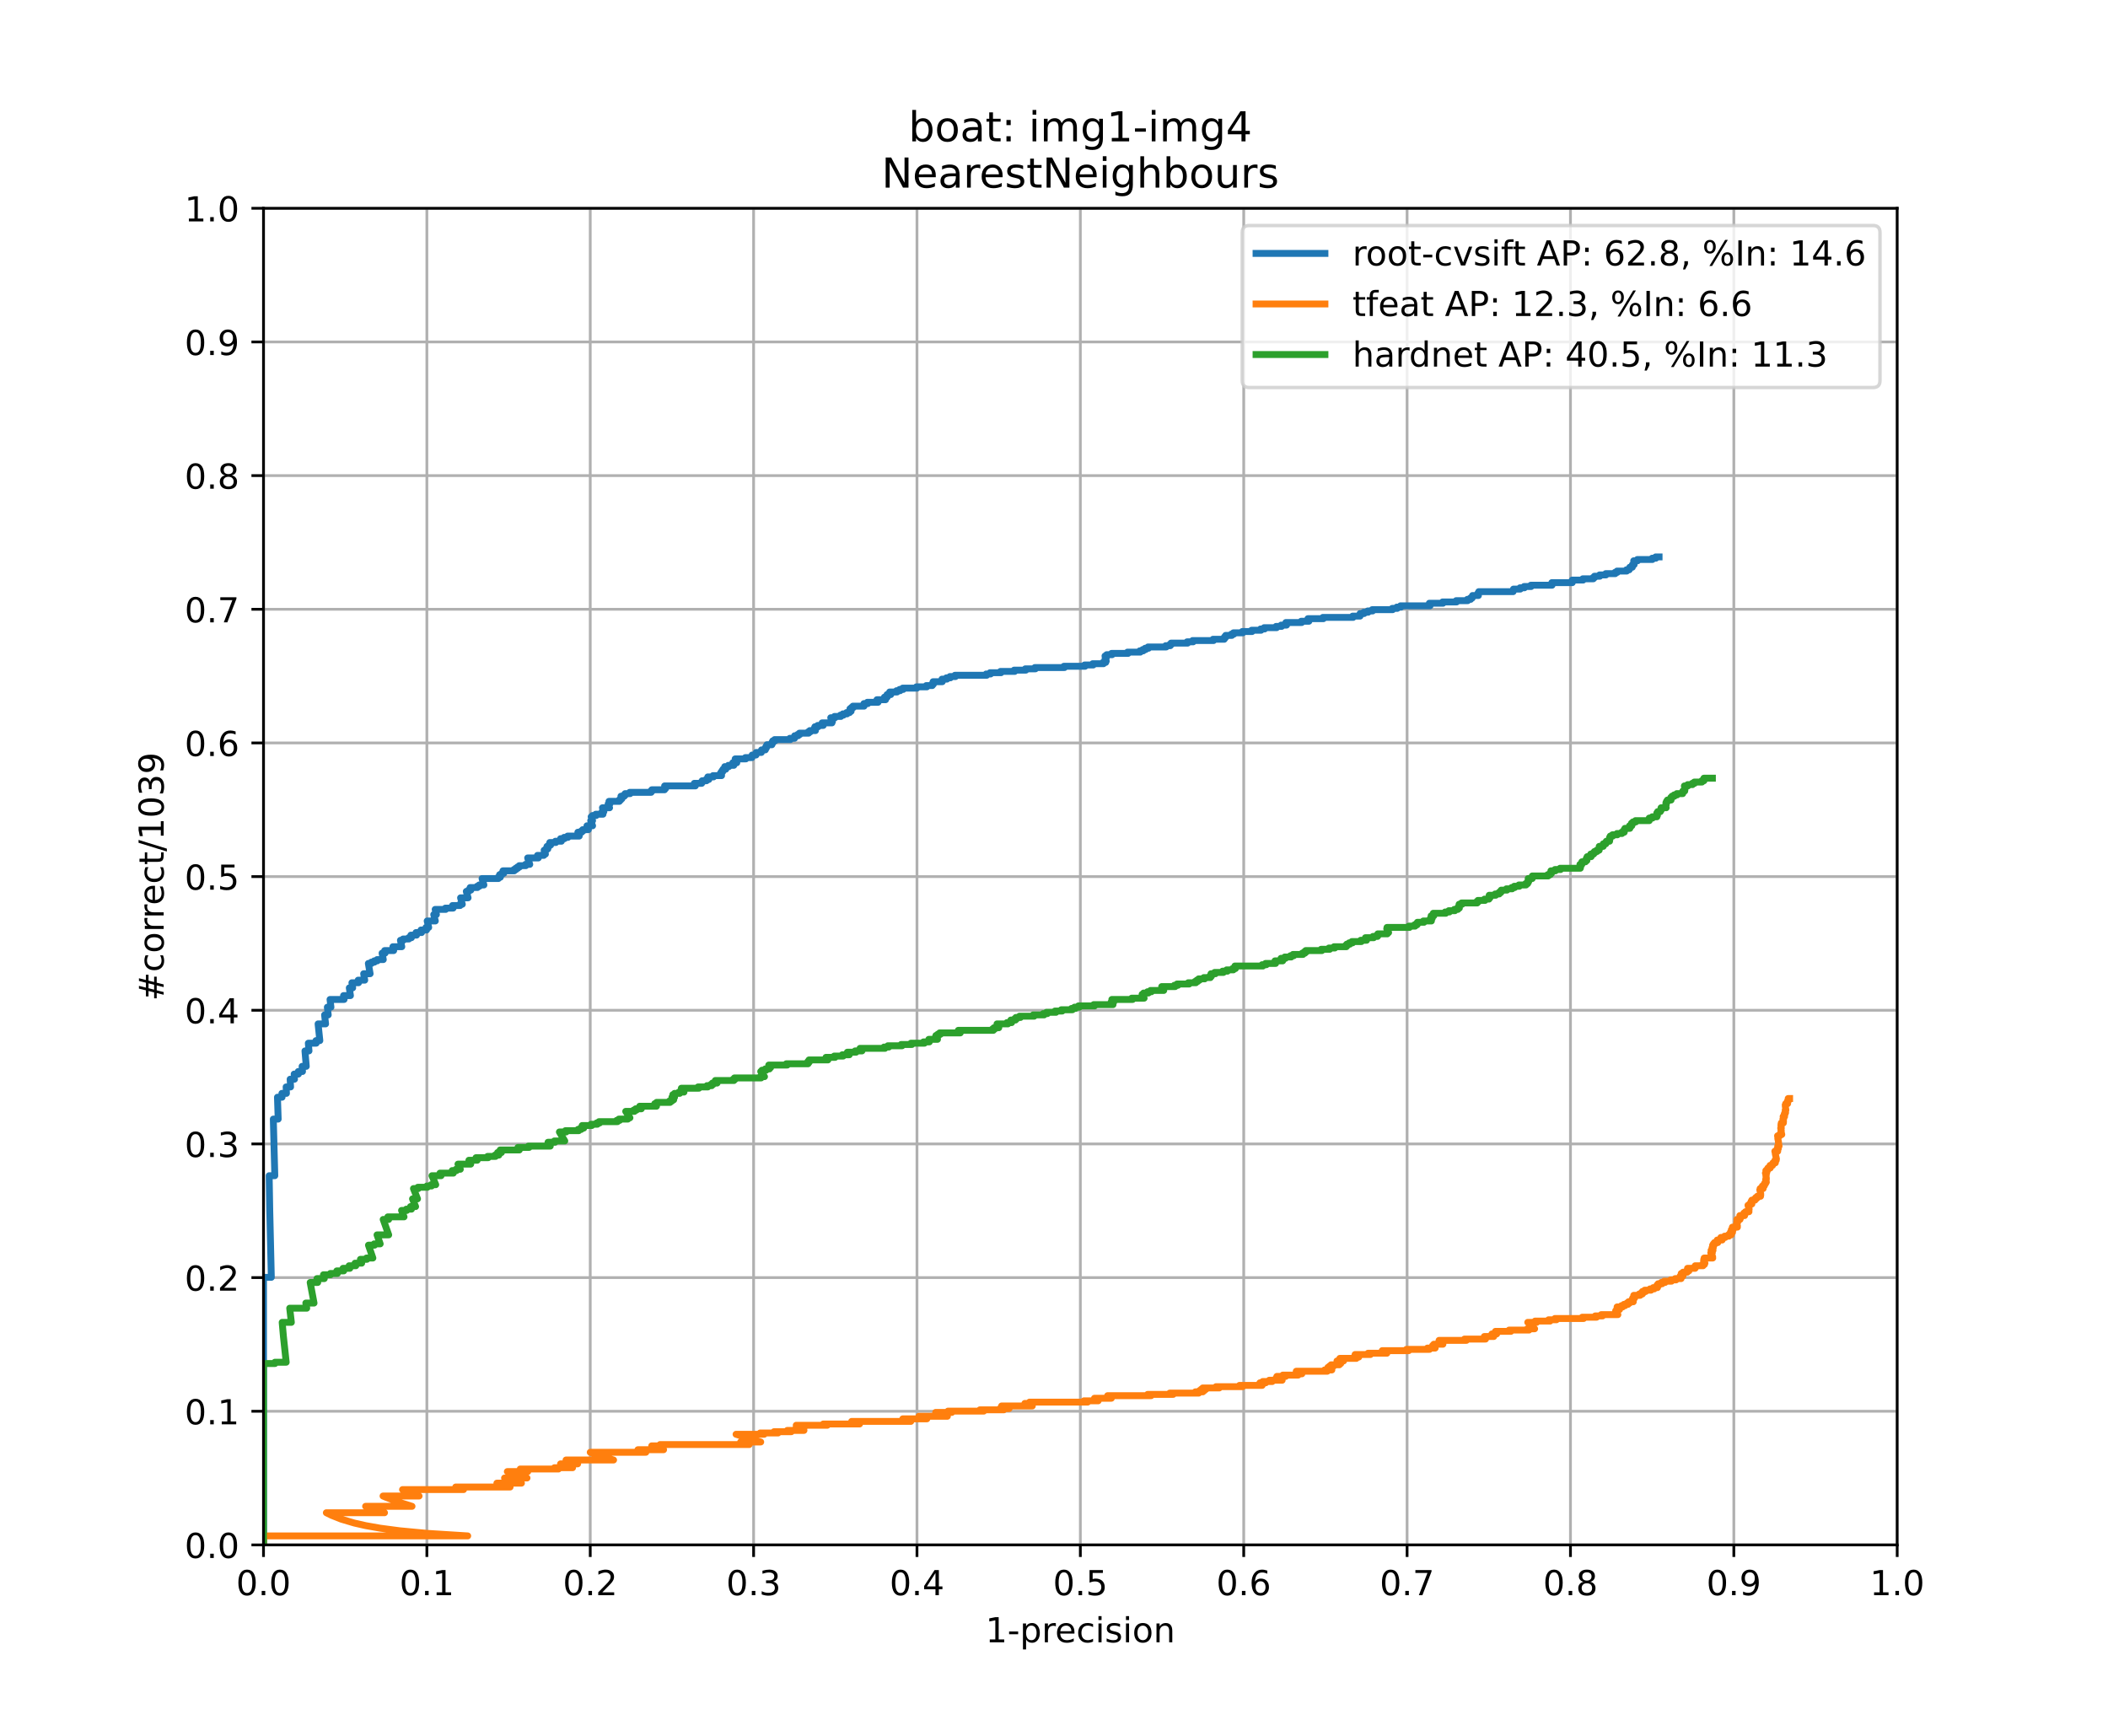 <?xml version="1.0" encoding="utf-8" standalone="no"?>
<!DOCTYPE svg PUBLIC "-//W3C//DTD SVG 1.1//EN"
  "http://www.w3.org/Graphics/SVG/1.1/DTD/svg11.dtd">
<!-- Created with matplotlib (https://matplotlib.org/) -->
<svg height="504pt" version="1.1" viewBox="0 0 612 504" width="612pt" xmlns="http://www.w3.org/2000/svg" xmlns:xlink="http://www.w3.org/1999/xlink">
 <defs>
  <style type="text/css">
*{stroke-linecap:butt;stroke-linejoin:round;}
  </style>
 </defs>
 <g id="figure_1">
  <g id="patch_1">
   <path d="M 0 504 
L 612 504 
L 612 0 
L 0 0 
z
" style="fill:#ffffff;"/>
  </g>
  <g id="axes_1">
   <g id="patch_2">
    <path d="M 76.5 448.56 
L 550.8 448.56 
L 550.8 60.48 
L 76.5 60.48 
z
" style="fill:#ffffff;"/>
   </g>
   <g id="matplotlib.axis_1">
    <g id="xtick_1">
     <g id="line2d_1">
      <path clip-path="url(#p446f8cd358)" d="M 76.5 448.56 
L 76.5 60.48 
" style="fill:none;stroke:#b0b0b0;stroke-linecap:square;stroke-width:0.8;"/>
     </g>
     <g id="line2d_2">
      <defs>
       <path d="M 0 0 
L 0 3.5 
" id="m388134eac3" style="stroke:#000000;stroke-width:0.8;"/>
      </defs>
      <g>
       <use style="stroke:#000000;stroke-width:0.8;" x="76.5" xlink:href="#m388134eac3" y="448.56"/>
      </g>
     </g>
     <g id="text_1">
      <!-- 0.0 -->
      <defs>
       <path d="M 31.781 66.406 
Q 24.172 66.406 20.328 58.906 
Q 16.5 51.422 16.5 36.375 
Q 16.5 21.391 20.328 13.891 
Q 24.172 6.391 31.781 6.391 
Q 39.453 6.391 43.281 13.891 
Q 47.125 21.391 47.125 36.375 
Q 47.125 51.422 43.281 58.906 
Q 39.453 66.406 31.781 66.406 
z
M 31.781 74.219 
Q 44.047 74.219 50.516 64.516 
Q 56.984 54.828 56.984 36.375 
Q 56.984 17.969 50.516 8.266 
Q 44.047 -1.422 31.781 -1.422 
Q 19.531 -1.422 13.062 8.266 
Q 6.594 17.969 6.594 36.375 
Q 6.594 54.828 13.062 64.516 
Q 19.531 74.219 31.781 74.219 
z
" id="DejaVuSans-48"/>
       <path d="M 10.688 12.406 
L 21 12.406 
L 21 0 
L 10.688 0 
z
" id="DejaVuSans-46"/>
      </defs>
      <g transform="translate(68.548 463.158)scale(0.1 -0.1)">
       <use xlink:href="#DejaVuSans-48"/>
       <use x="63.623" xlink:href="#DejaVuSans-46"/>
       <use x="95.41" xlink:href="#DejaVuSans-48"/>
      </g>
     </g>
    </g>
    <g id="xtick_2">
     <g id="line2d_3">
      <path clip-path="url(#p446f8cd358)" d="M 123.93 448.56 
L 123.93 60.48 
" style="fill:none;stroke:#b0b0b0;stroke-linecap:square;stroke-width:0.8;"/>
     </g>
     <g id="line2d_4">
      <g>
       <use style="stroke:#000000;stroke-width:0.8;" x="123.93" xlink:href="#m388134eac3" y="448.56"/>
      </g>
     </g>
     <g id="text_2">
      <!-- 0.1 -->
      <defs>
       <path d="M 12.406 8.297 
L 28.516 8.297 
L 28.516 63.922 
L 10.984 60.406 
L 10.984 69.391 
L 28.422 72.906 
L 38.281 72.906 
L 38.281 8.297 
L 54.391 8.297 
L 54.391 0 
L 12.406 0 
z
" id="DejaVuSans-49"/>
      </defs>
      <g transform="translate(115.978 463.158)scale(0.1 -0.1)">
       <use xlink:href="#DejaVuSans-48"/>
       <use x="63.623" xlink:href="#DejaVuSans-46"/>
       <use x="95.41" xlink:href="#DejaVuSans-49"/>
      </g>
     </g>
    </g>
    <g id="xtick_3">
     <g id="line2d_5">
      <path clip-path="url(#p446f8cd358)" d="M 171.36 448.56 
L 171.36 60.48 
" style="fill:none;stroke:#b0b0b0;stroke-linecap:square;stroke-width:0.8;"/>
     </g>
     <g id="line2d_6">
      <g>
       <use style="stroke:#000000;stroke-width:0.8;" x="171.36" xlink:href="#m388134eac3" y="448.56"/>
      </g>
     </g>
     <g id="text_3">
      <!-- 0.2 -->
      <defs>
       <path d="M 19.188 8.297 
L 53.609 8.297 
L 53.609 0 
L 7.328 0 
L 7.328 8.297 
Q 12.938 14.109 22.625 23.891 
Q 32.328 33.688 34.812 36.531 
Q 39.547 41.844 41.422 45.531 
Q 43.312 49.219 43.312 52.781 
Q 43.312 58.594 39.234 62.25 
Q 35.156 65.922 28.609 65.922 
Q 23.969 65.922 18.812 64.312 
Q 13.672 62.703 7.812 59.422 
L 7.812 69.391 
Q 13.766 71.781 18.938 73 
Q 24.125 74.219 28.422 74.219 
Q 39.75 74.219 46.484 68.547 
Q 53.219 62.891 53.219 53.422 
Q 53.219 48.922 51.531 44.891 
Q 49.859 40.875 45.406 35.406 
Q 44.188 33.984 37.641 27.219 
Q 31.109 20.453 19.188 8.297 
z
" id="DejaVuSans-50"/>
      </defs>
      <g transform="translate(163.408 463.158)scale(0.1 -0.1)">
       <use xlink:href="#DejaVuSans-48"/>
       <use x="63.623" xlink:href="#DejaVuSans-46"/>
       <use x="95.41" xlink:href="#DejaVuSans-50"/>
      </g>
     </g>
    </g>
    <g id="xtick_4">
     <g id="line2d_7">
      <path clip-path="url(#p446f8cd358)" d="M 218.79 448.56 
L 218.79 60.48 
" style="fill:none;stroke:#b0b0b0;stroke-linecap:square;stroke-width:0.8;"/>
     </g>
     <g id="line2d_8">
      <g>
       <use style="stroke:#000000;stroke-width:0.8;" x="218.79" xlink:href="#m388134eac3" y="448.56"/>
      </g>
     </g>
     <g id="text_4">
      <!-- 0.3 -->
      <defs>
       <path d="M 40.578 39.312 
Q 47.656 37.797 51.625 33 
Q 55.609 28.219 55.609 21.188 
Q 55.609 10.406 48.188 4.484 
Q 40.766 -1.422 27.094 -1.422 
Q 22.516 -1.422 17.656 -0.516 
Q 12.797 0.391 7.625 2.203 
L 7.625 11.719 
Q 11.719 9.328 16.594 8.109 
Q 21.484 6.891 26.812 6.891 
Q 36.078 6.891 40.938 10.547 
Q 45.797 14.203 45.797 21.188 
Q 45.797 27.641 41.281 31.266 
Q 36.766 34.906 28.719 34.906 
L 20.219 34.906 
L 20.219 43.016 
L 29.109 43.016 
Q 36.375 43.016 40.234 45.922 
Q 44.094 48.828 44.094 54.297 
Q 44.094 59.906 40.109 62.906 
Q 36.141 65.922 28.719 65.922 
Q 24.656 65.922 20.016 65.031 
Q 15.375 64.156 9.812 62.312 
L 9.812 71.094 
Q 15.438 72.656 20.344 73.438 
Q 25.25 74.219 29.594 74.219 
Q 40.828 74.219 47.359 69.109 
Q 53.906 64.016 53.906 55.328 
Q 53.906 49.266 50.438 45.094 
Q 46.969 40.922 40.578 39.312 
z
" id="DejaVuSans-51"/>
      </defs>
      <g transform="translate(210.838 463.158)scale(0.1 -0.1)">
       <use xlink:href="#DejaVuSans-48"/>
       <use x="63.623" xlink:href="#DejaVuSans-46"/>
       <use x="95.41" xlink:href="#DejaVuSans-51"/>
      </g>
     </g>
    </g>
    <g id="xtick_5">
     <g id="line2d_9">
      <path clip-path="url(#p446f8cd358)" d="M 266.22 448.56 
L 266.22 60.48 
" style="fill:none;stroke:#b0b0b0;stroke-linecap:square;stroke-width:0.8;"/>
     </g>
     <g id="line2d_10">
      <g>
       <use style="stroke:#000000;stroke-width:0.8;" x="266.22" xlink:href="#m388134eac3" y="448.56"/>
      </g>
     </g>
     <g id="text_5">
      <!-- 0.4 -->
      <defs>
       <path d="M 37.797 64.312 
L 12.891 25.391 
L 37.797 25.391 
z
M 35.203 72.906 
L 47.609 72.906 
L 47.609 25.391 
L 58.016 25.391 
L 58.016 17.188 
L 47.609 17.188 
L 47.609 0 
L 37.797 0 
L 37.797 17.188 
L 4.891 17.188 
L 4.891 26.703 
z
" id="DejaVuSans-52"/>
      </defs>
      <g transform="translate(258.268 463.158)scale(0.1 -0.1)">
       <use xlink:href="#DejaVuSans-48"/>
       <use x="63.623" xlink:href="#DejaVuSans-46"/>
       <use x="95.41" xlink:href="#DejaVuSans-52"/>
      </g>
     </g>
    </g>
    <g id="xtick_6">
     <g id="line2d_11">
      <path clip-path="url(#p446f8cd358)" d="M 313.65 448.56 
L 313.65 60.48 
" style="fill:none;stroke:#b0b0b0;stroke-linecap:square;stroke-width:0.8;"/>
     </g>
     <g id="line2d_12">
      <g>
       <use style="stroke:#000000;stroke-width:0.8;" x="313.65" xlink:href="#m388134eac3" y="448.56"/>
      </g>
     </g>
     <g id="text_6">
      <!-- 0.5 -->
      <defs>
       <path d="M 10.797 72.906 
L 49.516 72.906 
L 49.516 64.594 
L 19.828 64.594 
L 19.828 46.734 
Q 21.969 47.469 24.109 47.828 
Q 26.266 48.188 28.422 48.188 
Q 40.625 48.188 47.75 41.5 
Q 54.891 34.812 54.891 23.391 
Q 54.891 11.625 47.562 5.094 
Q 40.234 -1.422 26.906 -1.422 
Q 22.312 -1.422 17.547 -0.641 
Q 12.797 0.141 7.719 1.703 
L 7.719 11.625 
Q 12.109 9.234 16.797 8.062 
Q 21.484 6.891 26.703 6.891 
Q 35.156 6.891 40.078 11.328 
Q 45.016 15.766 45.016 23.391 
Q 45.016 31 40.078 35.438 
Q 35.156 39.891 26.703 39.891 
Q 22.75 39.891 18.812 39.016 
Q 14.891 38.141 10.797 36.281 
z
" id="DejaVuSans-53"/>
      </defs>
      <g transform="translate(305.698 463.158)scale(0.1 -0.1)">
       <use xlink:href="#DejaVuSans-48"/>
       <use x="63.623" xlink:href="#DejaVuSans-46"/>
       <use x="95.41" xlink:href="#DejaVuSans-53"/>
      </g>
     </g>
    </g>
    <g id="xtick_7">
     <g id="line2d_13">
      <path clip-path="url(#p446f8cd358)" d="M 361.08 448.56 
L 361.08 60.48 
" style="fill:none;stroke:#b0b0b0;stroke-linecap:square;stroke-width:0.8;"/>
     </g>
     <g id="line2d_14">
      <g>
       <use style="stroke:#000000;stroke-width:0.8;" x="361.08" xlink:href="#m388134eac3" y="448.56"/>
      </g>
     </g>
     <g id="text_7">
      <!-- 0.6 -->
      <defs>
       <path d="M 33.016 40.375 
Q 26.375 40.375 22.484 35.828 
Q 18.609 31.297 18.609 23.391 
Q 18.609 15.531 22.484 10.953 
Q 26.375 6.391 33.016 6.391 
Q 39.656 6.391 43.531 10.953 
Q 47.406 15.531 47.406 23.391 
Q 47.406 31.297 43.531 35.828 
Q 39.656 40.375 33.016 40.375 
z
M 52.594 71.297 
L 52.594 62.312 
Q 48.875 64.062 45.094 64.984 
Q 41.312 65.922 37.594 65.922 
Q 27.828 65.922 22.672 59.328 
Q 17.531 52.734 16.797 39.406 
Q 19.672 43.656 24.016 45.922 
Q 28.375 48.188 33.594 48.188 
Q 44.578 48.188 50.953 41.516 
Q 57.328 34.859 57.328 23.391 
Q 57.328 12.156 50.688 5.359 
Q 44.047 -1.422 33.016 -1.422 
Q 20.359 -1.422 13.672 8.266 
Q 6.984 17.969 6.984 36.375 
Q 6.984 53.656 15.188 63.938 
Q 23.391 74.219 37.203 74.219 
Q 40.922 74.219 44.703 73.484 
Q 48.484 72.75 52.594 71.297 
z
" id="DejaVuSans-54"/>
      </defs>
      <g transform="translate(353.128 463.158)scale(0.1 -0.1)">
       <use xlink:href="#DejaVuSans-48"/>
       <use x="63.623" xlink:href="#DejaVuSans-46"/>
       <use x="95.41" xlink:href="#DejaVuSans-54"/>
      </g>
     </g>
    </g>
    <g id="xtick_8">
     <g id="line2d_15">
      <path clip-path="url(#p446f8cd358)" d="M 408.51 448.56 
L 408.51 60.48 
" style="fill:none;stroke:#b0b0b0;stroke-linecap:square;stroke-width:0.8;"/>
     </g>
     <g id="line2d_16">
      <g>
       <use style="stroke:#000000;stroke-width:0.8;" x="408.51" xlink:href="#m388134eac3" y="448.56"/>
      </g>
     </g>
     <g id="text_8">
      <!-- 0.7 -->
      <defs>
       <path d="M 8.203 72.906 
L 55.078 72.906 
L 55.078 68.703 
L 28.609 0 
L 18.312 0 
L 43.219 64.594 
L 8.203 64.594 
z
" id="DejaVuSans-55"/>
      </defs>
      <g transform="translate(400.558 463.158)scale(0.1 -0.1)">
       <use xlink:href="#DejaVuSans-48"/>
       <use x="63.623" xlink:href="#DejaVuSans-46"/>
       <use x="95.41" xlink:href="#DejaVuSans-55"/>
      </g>
     </g>
    </g>
    <g id="xtick_9">
     <g id="line2d_17">
      <path clip-path="url(#p446f8cd358)" d="M 455.94 448.56 
L 455.94 60.48 
" style="fill:none;stroke:#b0b0b0;stroke-linecap:square;stroke-width:0.8;"/>
     </g>
     <g id="line2d_18">
      <g>
       <use style="stroke:#000000;stroke-width:0.8;" x="455.94" xlink:href="#m388134eac3" y="448.56"/>
      </g>
     </g>
     <g id="text_9">
      <!-- 0.8 -->
      <defs>
       <path d="M 31.781 34.625 
Q 24.75 34.625 20.719 30.859 
Q 16.703 27.094 16.703 20.516 
Q 16.703 13.922 20.719 10.156 
Q 24.75 6.391 31.781 6.391 
Q 38.812 6.391 42.859 10.172 
Q 46.922 13.969 46.922 20.516 
Q 46.922 27.094 42.891 30.859 
Q 38.875 34.625 31.781 34.625 
z
M 21.922 38.812 
Q 15.578 40.375 12.031 44.719 
Q 8.5 49.078 8.5 55.328 
Q 8.5 64.062 14.719 69.141 
Q 20.953 74.219 31.781 74.219 
Q 42.672 74.219 48.875 69.141 
Q 55.078 64.062 55.078 55.328 
Q 55.078 49.078 51.531 44.719 
Q 48 40.375 41.703 38.812 
Q 48.828 37.156 52.797 32.312 
Q 56.781 27.484 56.781 20.516 
Q 56.781 9.906 50.312 4.234 
Q 43.844 -1.422 31.781 -1.422 
Q 19.734 -1.422 13.25 4.234 
Q 6.781 9.906 6.781 20.516 
Q 6.781 27.484 10.781 32.312 
Q 14.797 37.156 21.922 38.812 
z
M 18.312 54.391 
Q 18.312 48.734 21.844 45.562 
Q 25.391 42.391 31.781 42.391 
Q 38.141 42.391 41.719 45.562 
Q 45.312 48.734 45.312 54.391 
Q 45.312 60.062 41.719 63.234 
Q 38.141 66.406 31.781 66.406 
Q 25.391 66.406 21.844 63.234 
Q 18.312 60.062 18.312 54.391 
z
" id="DejaVuSans-56"/>
      </defs>
      <g transform="translate(447.988 463.158)scale(0.1 -0.1)">
       <use xlink:href="#DejaVuSans-48"/>
       <use x="63.623" xlink:href="#DejaVuSans-46"/>
       <use x="95.41" xlink:href="#DejaVuSans-56"/>
      </g>
     </g>
    </g>
    <g id="xtick_10">
     <g id="line2d_19">
      <path clip-path="url(#p446f8cd358)" d="M 503.37 448.56 
L 503.37 60.48 
" style="fill:none;stroke:#b0b0b0;stroke-linecap:square;stroke-width:0.8;"/>
     </g>
     <g id="line2d_20">
      <g>
       <use style="stroke:#000000;stroke-width:0.8;" x="503.37" xlink:href="#m388134eac3" y="448.56"/>
      </g>
     </g>
     <g id="text_10">
      <!-- 0.9 -->
      <defs>
       <path d="M 10.984 1.516 
L 10.984 10.5 
Q 14.703 8.734 18.5 7.812 
Q 22.312 6.891 25.984 6.891 
Q 35.75 6.891 40.891 13.453 
Q 46.047 20.016 46.781 33.406 
Q 43.953 29.203 39.594 26.953 
Q 35.25 24.703 29.984 24.703 
Q 19.047 24.703 12.672 31.312 
Q 6.297 37.938 6.297 49.422 
Q 6.297 60.641 12.938 67.422 
Q 19.578 74.219 30.609 74.219 
Q 43.266 74.219 49.922 64.516 
Q 56.594 54.828 56.594 36.375 
Q 56.594 19.141 48.406 8.859 
Q 40.234 -1.422 26.422 -1.422 
Q 22.703 -1.422 18.891 -0.688 
Q 15.094 0.047 10.984 1.516 
z
M 30.609 32.422 
Q 37.25 32.422 41.125 36.953 
Q 45.016 41.5 45.016 49.422 
Q 45.016 57.281 41.125 61.844 
Q 37.25 66.406 30.609 66.406 
Q 23.969 66.406 20.094 61.844 
Q 16.219 57.281 16.219 49.422 
Q 16.219 41.5 20.094 36.953 
Q 23.969 32.422 30.609 32.422 
z
" id="DejaVuSans-57"/>
      </defs>
      <g transform="translate(495.418 463.158)scale(0.1 -0.1)">
       <use xlink:href="#DejaVuSans-48"/>
       <use x="63.623" xlink:href="#DejaVuSans-46"/>
       <use x="95.41" xlink:href="#DejaVuSans-57"/>
      </g>
     </g>
    </g>
    <g id="xtick_11">
     <g id="line2d_21">
      <path clip-path="url(#p446f8cd358)" d="M 550.8 448.56 
L 550.8 60.48 
" style="fill:none;stroke:#b0b0b0;stroke-linecap:square;stroke-width:0.8;"/>
     </g>
     <g id="line2d_22">
      <g>
       <use style="stroke:#000000;stroke-width:0.8;" x="550.8" xlink:href="#m388134eac3" y="448.56"/>
      </g>
     </g>
     <g id="text_11">
      <!-- 1.0 -->
      <g transform="translate(542.848 463.158)scale(0.1 -0.1)">
       <use xlink:href="#DejaVuSans-49"/>
       <use x="63.623" xlink:href="#DejaVuSans-46"/>
       <use x="95.41" xlink:href="#DejaVuSans-48"/>
      </g>
     </g>
    </g>
    <g id="text_12">
     <!-- 1-precision -->
     <defs>
      <path d="M 4.891 31.391 
L 31.203 31.391 
L 31.203 23.391 
L 4.891 23.391 
z
" id="DejaVuSans-45"/>
      <path d="M 18.109 8.203 
L 18.109 -20.797 
L 9.078 -20.797 
L 9.078 54.688 
L 18.109 54.688 
L 18.109 46.391 
Q 20.953 51.266 25.266 53.625 
Q 29.594 56 35.594 56 
Q 45.562 56 51.781 48.094 
Q 58.016 40.188 58.016 27.297 
Q 58.016 14.406 51.781 6.484 
Q 45.562 -1.422 35.594 -1.422 
Q 29.594 -1.422 25.266 0.953 
Q 20.953 3.328 18.109 8.203 
z
M 48.688 27.297 
Q 48.688 37.203 44.609 42.844 
Q 40.531 48.484 33.406 48.484 
Q 26.266 48.484 22.188 42.844 
Q 18.109 37.203 18.109 27.297 
Q 18.109 17.391 22.188 11.75 
Q 26.266 6.109 33.406 6.109 
Q 40.531 6.109 44.609 11.75 
Q 48.688 17.391 48.688 27.297 
z
" id="DejaVuSans-112"/>
      <path d="M 41.109 46.297 
Q 39.594 47.172 37.812 47.578 
Q 36.031 48 33.891 48 
Q 26.266 48 22.188 43.047 
Q 18.109 38.094 18.109 28.812 
L 18.109 0 
L 9.078 0 
L 9.078 54.688 
L 18.109 54.688 
L 18.109 46.188 
Q 20.953 51.172 25.484 53.578 
Q 30.031 56 36.531 56 
Q 37.453 56 38.578 55.875 
Q 39.703 55.766 41.062 55.516 
z
" id="DejaVuSans-114"/>
      <path d="M 56.203 29.594 
L 56.203 25.203 
L 14.891 25.203 
Q 15.484 15.922 20.484 11.062 
Q 25.484 6.203 34.422 6.203 
Q 39.594 6.203 44.453 7.469 
Q 49.312 8.734 54.109 11.281 
L 54.109 2.781 
Q 49.266 0.734 44.188 -0.344 
Q 39.109 -1.422 33.891 -1.422 
Q 20.797 -1.422 13.156 6.188 
Q 5.516 13.812 5.516 26.812 
Q 5.516 40.234 12.766 48.109 
Q 20.016 56 32.328 56 
Q 43.359 56 49.781 48.891 
Q 56.203 41.797 56.203 29.594 
z
M 47.219 32.234 
Q 47.125 39.594 43.094 43.984 
Q 39.062 48.391 32.422 48.391 
Q 24.906 48.391 20.391 44.141 
Q 15.875 39.891 15.188 32.172 
z
" id="DejaVuSans-101"/>
      <path d="M 48.781 52.594 
L 48.781 44.188 
Q 44.969 46.297 41.141 47.344 
Q 37.312 48.391 33.406 48.391 
Q 24.656 48.391 19.812 42.844 
Q 14.984 37.312 14.984 27.297 
Q 14.984 17.281 19.812 11.734 
Q 24.656 6.203 33.406 6.203 
Q 37.312 6.203 41.141 7.25 
Q 44.969 8.297 48.781 10.406 
L 48.781 2.094 
Q 45.016 0.344 40.984 -0.531 
Q 36.969 -1.422 32.422 -1.422 
Q 20.062 -1.422 12.781 6.344 
Q 5.516 14.109 5.516 27.297 
Q 5.516 40.672 12.859 48.328 
Q 20.219 56 33.016 56 
Q 37.156 56 41.109 55.141 
Q 45.062 54.297 48.781 52.594 
z
" id="DejaVuSans-99"/>
      <path d="M 9.422 54.688 
L 18.406 54.688 
L 18.406 0 
L 9.422 0 
z
M 9.422 75.984 
L 18.406 75.984 
L 18.406 64.594 
L 9.422 64.594 
z
" id="DejaVuSans-105"/>
      <path d="M 44.281 53.078 
L 44.281 44.578 
Q 40.484 46.531 36.375 47.5 
Q 32.281 48.484 27.875 48.484 
Q 21.188 48.484 17.844 46.438 
Q 14.5 44.391 14.5 40.281 
Q 14.5 37.156 16.891 35.375 
Q 19.281 33.594 26.516 31.984 
L 29.594 31.297 
Q 39.156 29.25 43.188 25.516 
Q 47.219 21.781 47.219 15.094 
Q 47.219 7.469 41.188 3.016 
Q 35.156 -1.422 24.609 -1.422 
Q 20.219 -1.422 15.453 -0.562 
Q 10.688 0.297 5.422 2 
L 5.422 11.281 
Q 10.406 8.688 15.234 7.391 
Q 20.062 6.109 24.812 6.109 
Q 31.156 6.109 34.562 8.281 
Q 37.984 10.453 37.984 14.406 
Q 37.984 18.062 35.516 20.016 
Q 33.062 21.969 24.703 23.781 
L 21.578 24.516 
Q 13.234 26.266 9.516 29.906 
Q 5.812 33.547 5.812 39.891 
Q 5.812 47.609 11.281 51.797 
Q 16.75 56 26.812 56 
Q 31.781 56 36.172 55.266 
Q 40.578 54.547 44.281 53.078 
z
" id="DejaVuSans-115"/>
      <path d="M 30.609 48.391 
Q 23.391 48.391 19.188 42.75 
Q 14.984 37.109 14.984 27.297 
Q 14.984 17.484 19.156 11.844 
Q 23.344 6.203 30.609 6.203 
Q 37.797 6.203 41.984 11.859 
Q 46.188 17.531 46.188 27.297 
Q 46.188 37.016 41.984 42.703 
Q 37.797 48.391 30.609 48.391 
z
M 30.609 56 
Q 42.328 56 49.016 48.375 
Q 55.719 40.766 55.719 27.297 
Q 55.719 13.875 49.016 6.219 
Q 42.328 -1.422 30.609 -1.422 
Q 18.844 -1.422 12.172 6.219 
Q 5.516 13.875 5.516 27.297 
Q 5.516 40.766 12.172 48.375 
Q 18.844 56 30.609 56 
z
" id="DejaVuSans-111"/>
      <path d="M 54.891 33.016 
L 54.891 0 
L 45.906 0 
L 45.906 32.719 
Q 45.906 40.484 42.875 44.328 
Q 39.844 48.188 33.797 48.188 
Q 26.516 48.188 22.312 43.547 
Q 18.109 38.922 18.109 30.906 
L 18.109 0 
L 9.078 0 
L 9.078 54.688 
L 18.109 54.688 
L 18.109 46.188 
Q 21.344 51.125 25.703 53.562 
Q 30.078 56 35.797 56 
Q 45.219 56 50.047 50.172 
Q 54.891 44.344 54.891 33.016 
z
" id="DejaVuSans-110"/>
     </defs>
     <g transform="translate(286.111 476.837)scale(0.1 -0.1)">
      <use xlink:href="#DejaVuSans-49"/>
      <use x="63.623" xlink:href="#DejaVuSans-45"/>
      <use x="99.707" xlink:href="#DejaVuSans-112"/>
      <use x="163.184" xlink:href="#DejaVuSans-114"/>
      <use x="202.047" xlink:href="#DejaVuSans-101"/>
      <use x="263.57" xlink:href="#DejaVuSans-99"/>
      <use x="318.551" xlink:href="#DejaVuSans-105"/>
      <use x="346.334" xlink:href="#DejaVuSans-115"/>
      <use x="398.434" xlink:href="#DejaVuSans-105"/>
      <use x="426.217" xlink:href="#DejaVuSans-111"/>
      <use x="487.398" xlink:href="#DejaVuSans-110"/>
     </g>
    </g>
   </g>
   <g id="matplotlib.axis_2">
    <g id="ytick_1">
     <g id="line2d_23">
      <path clip-path="url(#p446f8cd358)" d="M 76.5 448.56 
L 550.8 448.56 
" style="fill:none;stroke:#b0b0b0;stroke-linecap:square;stroke-width:0.8;"/>
     </g>
     <g id="line2d_24">
      <defs>
       <path d="M 0 0 
L -3.5 0 
" id="m758d19bd10" style="stroke:#000000;stroke-width:0.8;"/>
      </defs>
      <g>
       <use style="stroke:#000000;stroke-width:0.8;" x="76.5" xlink:href="#m758d19bd10" y="448.56"/>
      </g>
     </g>
     <g id="text_13">
      <!-- 0.0 -->
      <g transform="translate(53.597 452.359)scale(0.1 -0.1)">
       <use xlink:href="#DejaVuSans-48"/>
       <use x="63.623" xlink:href="#DejaVuSans-46"/>
       <use x="95.41" xlink:href="#DejaVuSans-48"/>
      </g>
     </g>
    </g>
    <g id="ytick_2">
     <g id="line2d_25">
      <path clip-path="url(#p446f8cd358)" d="M 76.5 409.752 
L 550.8 409.752 
" style="fill:none;stroke:#b0b0b0;stroke-linecap:square;stroke-width:0.8;"/>
     </g>
     <g id="line2d_26">
      <g>
       <use style="stroke:#000000;stroke-width:0.8;" x="76.5" xlink:href="#m758d19bd10" y="409.752"/>
      </g>
     </g>
     <g id="text_14">
      <!-- 0.1 -->
      <g transform="translate(53.597 413.551)scale(0.1 -0.1)">
       <use xlink:href="#DejaVuSans-48"/>
       <use x="63.623" xlink:href="#DejaVuSans-46"/>
       <use x="95.41" xlink:href="#DejaVuSans-49"/>
      </g>
     </g>
    </g>
    <g id="ytick_3">
     <g id="line2d_27">
      <path clip-path="url(#p446f8cd358)" d="M 76.5 370.944 
L 550.8 370.944 
" style="fill:none;stroke:#b0b0b0;stroke-linecap:square;stroke-width:0.8;"/>
     </g>
     <g id="line2d_28">
      <g>
       <use style="stroke:#000000;stroke-width:0.8;" x="76.5" xlink:href="#m758d19bd10" y="370.944"/>
      </g>
     </g>
     <g id="text_15">
      <!-- 0.2 -->
      <g transform="translate(53.597 374.743)scale(0.1 -0.1)">
       <use xlink:href="#DejaVuSans-48"/>
       <use x="63.623" xlink:href="#DejaVuSans-46"/>
       <use x="95.41" xlink:href="#DejaVuSans-50"/>
      </g>
     </g>
    </g>
    <g id="ytick_4">
     <g id="line2d_29">
      <path clip-path="url(#p446f8cd358)" d="M 76.5 332.136 
L 550.8 332.136 
" style="fill:none;stroke:#b0b0b0;stroke-linecap:square;stroke-width:0.8;"/>
     </g>
     <g id="line2d_30">
      <g>
       <use style="stroke:#000000;stroke-width:0.8;" x="76.5" xlink:href="#m758d19bd10" y="332.136"/>
      </g>
     </g>
     <g id="text_16">
      <!-- 0.3 -->
      <g transform="translate(53.597 335.935)scale(0.1 -0.1)">
       <use xlink:href="#DejaVuSans-48"/>
       <use x="63.623" xlink:href="#DejaVuSans-46"/>
       <use x="95.41" xlink:href="#DejaVuSans-51"/>
      </g>
     </g>
    </g>
    <g id="ytick_5">
     <g id="line2d_31">
      <path clip-path="url(#p446f8cd358)" d="M 76.5 293.328 
L 550.8 293.328 
" style="fill:none;stroke:#b0b0b0;stroke-linecap:square;stroke-width:0.8;"/>
     </g>
     <g id="line2d_32">
      <g>
       <use style="stroke:#000000;stroke-width:0.8;" x="76.5" xlink:href="#m758d19bd10" y="293.328"/>
      </g>
     </g>
     <g id="text_17">
      <!-- 0.4 -->
      <g transform="translate(53.597 297.127)scale(0.1 -0.1)">
       <use xlink:href="#DejaVuSans-48"/>
       <use x="63.623" xlink:href="#DejaVuSans-46"/>
       <use x="95.41" xlink:href="#DejaVuSans-52"/>
      </g>
     </g>
    </g>
    <g id="ytick_6">
     <g id="line2d_33">
      <path clip-path="url(#p446f8cd358)" d="M 76.5 254.52 
L 550.8 254.52 
" style="fill:none;stroke:#b0b0b0;stroke-linecap:square;stroke-width:0.8;"/>
     </g>
     <g id="line2d_34">
      <g>
       <use style="stroke:#000000;stroke-width:0.8;" x="76.5" xlink:href="#m758d19bd10" y="254.52"/>
      </g>
     </g>
     <g id="text_18">
      <!-- 0.5 -->
      <g transform="translate(53.597 258.319)scale(0.1 -0.1)">
       <use xlink:href="#DejaVuSans-48"/>
       <use x="63.623" xlink:href="#DejaVuSans-46"/>
       <use x="95.41" xlink:href="#DejaVuSans-53"/>
      </g>
     </g>
    </g>
    <g id="ytick_7">
     <g id="line2d_35">
      <path clip-path="url(#p446f8cd358)" d="M 76.5 215.712 
L 550.8 215.712 
" style="fill:none;stroke:#b0b0b0;stroke-linecap:square;stroke-width:0.8;"/>
     </g>
     <g id="line2d_36">
      <g>
       <use style="stroke:#000000;stroke-width:0.8;" x="76.5" xlink:href="#m758d19bd10" y="215.712"/>
      </g>
     </g>
     <g id="text_19">
      <!-- 0.6 -->
      <g transform="translate(53.597 219.511)scale(0.1 -0.1)">
       <use xlink:href="#DejaVuSans-48"/>
       <use x="63.623" xlink:href="#DejaVuSans-46"/>
       <use x="95.41" xlink:href="#DejaVuSans-54"/>
      </g>
     </g>
    </g>
    <g id="ytick_8">
     <g id="line2d_37">
      <path clip-path="url(#p446f8cd358)" d="M 76.5 176.904 
L 550.8 176.904 
" style="fill:none;stroke:#b0b0b0;stroke-linecap:square;stroke-width:0.8;"/>
     </g>
     <g id="line2d_38">
      <g>
       <use style="stroke:#000000;stroke-width:0.8;" x="76.5" xlink:href="#m758d19bd10" y="176.904"/>
      </g>
     </g>
     <g id="text_20">
      <!-- 0.7 -->
      <g transform="translate(53.597 180.703)scale(0.1 -0.1)">
       <use xlink:href="#DejaVuSans-48"/>
       <use x="63.623" xlink:href="#DejaVuSans-46"/>
       <use x="95.41" xlink:href="#DejaVuSans-55"/>
      </g>
     </g>
    </g>
    <g id="ytick_9">
     <g id="line2d_39">
      <path clip-path="url(#p446f8cd358)" d="M 76.5 138.096 
L 550.8 138.096 
" style="fill:none;stroke:#b0b0b0;stroke-linecap:square;stroke-width:0.8;"/>
     </g>
     <g id="line2d_40">
      <g>
       <use style="stroke:#000000;stroke-width:0.8;" x="76.5" xlink:href="#m758d19bd10" y="138.096"/>
      </g>
     </g>
     <g id="text_21">
      <!-- 0.8 -->
      <g transform="translate(53.597 141.895)scale(0.1 -0.1)">
       <use xlink:href="#DejaVuSans-48"/>
       <use x="63.623" xlink:href="#DejaVuSans-46"/>
       <use x="95.41" xlink:href="#DejaVuSans-56"/>
      </g>
     </g>
    </g>
    <g id="ytick_10">
     <g id="line2d_41">
      <path clip-path="url(#p446f8cd358)" d="M 76.5 99.288 
L 550.8 99.288 
" style="fill:none;stroke:#b0b0b0;stroke-linecap:square;stroke-width:0.8;"/>
     </g>
     <g id="line2d_42">
      <g>
       <use style="stroke:#000000;stroke-width:0.8;" x="76.5" xlink:href="#m758d19bd10" y="99.288"/>
      </g>
     </g>
     <g id="text_22">
      <!-- 0.9 -->
      <g transform="translate(53.597 103.087)scale(0.1 -0.1)">
       <use xlink:href="#DejaVuSans-48"/>
       <use x="63.623" xlink:href="#DejaVuSans-46"/>
       <use x="95.41" xlink:href="#DejaVuSans-57"/>
      </g>
     </g>
    </g>
    <g id="ytick_11">
     <g id="line2d_43">
      <path clip-path="url(#p446f8cd358)" d="M 76.5 60.48 
L 550.8 60.48 
" style="fill:none;stroke:#b0b0b0;stroke-linecap:square;stroke-width:0.8;"/>
     </g>
     <g id="line2d_44">
      <g>
       <use style="stroke:#000000;stroke-width:0.8;" x="76.5" xlink:href="#m758d19bd10" y="60.48"/>
      </g>
     </g>
     <g id="text_23">
      <!-- 1.0 -->
      <g transform="translate(53.597 64.279)scale(0.1 -0.1)">
       <use xlink:href="#DejaVuSans-49"/>
       <use x="63.623" xlink:href="#DejaVuSans-46"/>
       <use x="95.41" xlink:href="#DejaVuSans-48"/>
      </g>
     </g>
    </g>
    <g id="text_24">
     <!-- #correct/1039 -->
     <defs>
      <path d="M 51.125 44 
L 36.922 44 
L 32.812 27.688 
L 47.125 27.688 
z
M 43.797 71.781 
L 38.719 51.516 
L 52.984 51.516 
L 58.109 71.781 
L 65.922 71.781 
L 60.891 51.516 
L 76.125 51.516 
L 76.125 44 
L 58.984 44 
L 54.984 27.688 
L 70.516 27.688 
L 70.516 20.219 
L 53.078 20.219 
L 48 0 
L 40.188 0 
L 45.219 20.219 
L 30.906 20.219 
L 25.875 0 
L 18.016 0 
L 23.094 20.219 
L 7.719 20.219 
L 7.719 27.688 
L 24.906 27.688 
L 29 44 
L 13.281 44 
L 13.281 51.516 
L 30.906 51.516 
L 35.891 71.781 
z
" id="DejaVuSans-35"/>
      <path d="M 18.312 70.219 
L 18.312 54.688 
L 36.812 54.688 
L 36.812 47.703 
L 18.312 47.703 
L 18.312 18.016 
Q 18.312 11.328 20.141 9.422 
Q 21.969 7.516 27.594 7.516 
L 36.812 7.516 
L 36.812 0 
L 27.594 0 
Q 17.188 0 13.234 3.875 
Q 9.281 7.766 9.281 18.016 
L 9.281 47.703 
L 2.688 47.703 
L 2.688 54.688 
L 9.281 54.688 
L 9.281 70.219 
z
" id="DejaVuSans-116"/>
      <path d="M 25.391 72.906 
L 33.688 72.906 
L 8.297 -9.281 
L 0 -9.281 
z
" id="DejaVuSans-47"/>
     </defs>
     <g transform="translate(47.517 290.625)rotate(-90)scale(0.1 -0.1)">
      <use xlink:href="#DejaVuSans-35"/>
      <use x="83.789" xlink:href="#DejaVuSans-99"/>
      <use x="138.77" xlink:href="#DejaVuSans-111"/>
      <use x="199.951" xlink:href="#DejaVuSans-114"/>
      <use x="239.314" xlink:href="#DejaVuSans-114"/>
      <use x="278.178" xlink:href="#DejaVuSans-101"/>
      <use x="339.701" xlink:href="#DejaVuSans-99"/>
      <use x="394.682" xlink:href="#DejaVuSans-116"/>
      <use x="433.891" xlink:href="#DejaVuSans-47"/>
      <use x="467.582" xlink:href="#DejaVuSans-49"/>
      <use x="531.205" xlink:href="#DejaVuSans-48"/>
      <use x="594.828" xlink:href="#DejaVuSans-51"/>
      <use x="658.451" xlink:href="#DejaVuSans-57"/>
     </g>
    </g>
   </g>
   <g id="line2d_45">
    <path clip-path="url(#p446f8cd358)" d="M 76.5 448.186 
L 76.5 370.869 
L 78.769 370.869 
L 78.317 351.447 
L 78.147 341.362 
L 79.782 341.362 
L 79.349 324.927 
L 80.76 324.927 
L 80.554 318.577 
L 81.89 318.577 
L 81.844 317.457 
L 83.162 317.457 
L 83.069 315.589 
L 84.361 315.589 
L 84.233 313.348 
L 85.498 313.348 
L 85.401 311.854 
L 86.645 311.854 
L 86.591 311.107 
L 87.823 311.107 
L 87.704 309.613 
L 88.916 309.613 
L 88.538 305.131 
L 89.708 305.131 
L 89.511 302.89 
L 91.8 302.89 
L 91.724 302.143 
L 92.855 302.143 
L 92.348 297.287 
L 94.526 297.287 
L 94.231 294.673 
L 95.295 294.673 
L 95.036 292.432 
L 96.081 292.432 
L 95.815 290.19 
L 99.896 290.19 
L 99.74 289.07 
L 101.74 289.07 
L 101.409 286.829 
L 102.39 286.829 
L 102.166 285.335 
L 104.099 285.335 
L 103.981 284.588 
L 105.89 284.588 
L 105.58 282.72 
L 107.454 282.72 
L 106.942 279.732 
L 107.859 279.732 
L 107.794 279.359 
L 108.706 279.359 
L 108.639 278.985 
L 109.545 278.985 
L 109.478 278.612 
L 111.276 278.612 
L 110.925 276.744 
L 111.81 276.744 
L 111.669 275.997 
L 114.293 275.997 
L 114.068 274.876 
L 116.647 274.876 
L 116.256 273.009 
L 117.102 273.009 
L 117.023 272.635 
L 118.701 272.635 
L 118.619 272.262 
L 119.452 272.262 
L 119.287 271.515 
L 120.937 271.515 
L 120.768 270.768 
L 122.4 270.768 
L 122.226 270.021 
L 123.841 270.021 
L 123.663 269.274 
L 124.463 269.274 
L 124.018 267.406 
L 126.38 267.406 
L 125.924 265.539 
L 126.7 265.539 
L 126.336 264.045 
L 129.39 264.045 
L 129.295 263.671 
L 131.553 263.671 
L 131.357 262.924 
L 133.584 262.924 
L 133.483 262.551 
L 134.219 262.551 
L 133.715 260.683 
L 135.891 260.683 
L 135.379 258.815 
L 136.094 258.815 
L 135.991 258.442 
L 136.703 258.442 
L 136.497 257.695 
L 138.611 257.695 
L 138.505 257.321 
L 139.204 257.321 
L 139.098 256.948 
L 140.487 256.948 
L 139.952 255.08 
L 144.705 255.08 
L 144.593 254.707 
L 145.262 254.707 
L 145.036 253.96 
L 145.701 253.96 
L 145.588 253.586 
L 146.25 253.586 
L 146.023 252.839 
L 149.292 252.839 
L 149.175 252.466 
L 149.822 252.466 
L 149.704 252.092 
L 150.348 252.092 
L 150.229 251.719 
L 150.87 251.719 
L 150.751 251.345 
L 152.659 251.345 
L 152.539 250.972 
L 153.799 250.972 
L 153.192 249.104 
L 156.289 249.104 
L 156.041 248.357 
L 157.871 248.357 
L 157.746 247.984 
L 158.351 247.984 
L 157.975 246.863 
L 158.576 246.863 
L 158.451 246.489 
L 159.05 246.489 
L 158.799 245.742 
L 159.394 245.742 
L 159.269 245.369 
L 159.862 245.369 
L 159.61 244.622 
L 161.375 244.622 
L 161.247 244.248 
L 162.994 244.248 
L 162.736 243.501 
L 163.89 243.501 
L 163.76 243.128 
L 164.905 243.128 
L 164.774 242.754 
L 168.166 242.754 
L 167.765 241.634 
L 168.878 241.634 
L 168.744 241.26 
L 169.298 241.26 
L 169.164 240.887 
L 170.813 240.887 
L 170.407 239.766 
L 172.038 239.766 
L 171.495 238.272 
L 172.033 238.272 
L 171.628 237.152 
L 172.163 237.152 
L 172.028 236.778 
L 173.092 236.778 
L 172.957 236.405 
L 175.064 236.405 
L 174.79 235.658 
L 175.312 235.658 
L 174.902 234.537 
L 176.971 234.537 
L 176.558 233.417 
L 177.07 233.417 
L 176.795 232.669 
L 179.832 232.669 
L 179.692 232.296 
L 180.193 232.296 
L 180.053 231.922 
L 180.552 231.922 
L 180.273 231.175 
L 181.265 231.175 
L 181.125 230.802 
L 181.619 230.802 
L 181.478 230.428 
L 182.95 230.428 
L 182.809 230.055 
L 189.046 230.055 
L 188.899 229.681 
L 189.37 229.681 
L 189.223 229.308 
L 192.941 229.308 
L 192.792 228.934 
L 193.251 228.934 
L 192.952 228.187 
L 201.876 228.187 
L 201.564 227.44 
L 203.723 227.44 
L 203.566 227.067 
L 203.994 227.067 
L 203.837 226.693 
L 205.114 226.693 
L 204.956 226.32 
L 205.802 226.32 
L 205.486 225.573 
L 207.163 225.573 
L 207.004 225.199 
L 209.487 225.199 
L 209.167 224.452 
L 209.577 224.452 
L 209.418 224.079 
L 209.826 224.079 
L 209.667 223.705 
L 210.074 223.705 
L 209.915 223.332 
L 210.725 223.332 
L 210.407 222.585 
L 211.614 222.585 
L 211.454 222.211 
L 213.049 222.211 
L 212.729 221.464 
L 213.914 221.464 
L 213.434 220.344 
L 216.547 220.344 
L 216.386 219.97 
L 218.301 219.97 
L 218.139 219.597 
L 218.519 219.597 
L 218.357 219.223 
L 219.491 219.223 
L 219.329 218.85 
L 219.705 218.85 
L 219.543 218.476 
L 221.038 218.476 
L 220.875 218.102 
L 221.247 218.102 
L 221.084 217.729 
L 222.193 217.729 
L 222.03 217.355 
L 222.398 217.355 
L 222.235 216.982 
L 222.601 216.982 
L 222.438 216.608 
L 222.804 216.608 
L 222.641 216.235 
L 224.095 216.235 
L 223.932 215.861 
L 224.293 215.861 
L 224.13 215.488 
L 224.49 215.488 
L 224.327 215.114 
L 225.045 215.114 
L 224.881 214.741 
L 229.467 214.741 
L 229.302 214.367 
L 230.686 214.367 
L 230.52 213.994 
L 230.864 213.994 
L 230.698 213.62 
L 231.725 213.62 
L 231.56 213.247 
L 232.24 213.247 
L 232.074 212.873 
L 234.767 212.873 
L 234.6 212.5 
L 235.266 212.5 
L 235.099 212.126 
L 236.75 212.126 
L 236.415 211.379 
L 236.743 211.379 
L 236.576 211.006 
L 237.555 211.006 
L 237.388 210.632 
L 239.005 210.632 
L 238.671 209.885 
L 241.537 209.885 
L 241.369 209.512 
L 241.684 209.512 
L 241.181 208.391 
L 242.433 208.391 
L 242.265 208.018 
L 244.124 208.018 
L 243.956 207.644 
L 244.876 207.644 
L 244.708 207.271 
L 245.927 207.271 
L 245.758 206.897 
L 246.665 206.897 
L 246.497 206.524 
L 247.098 206.524 
L 246.762 205.777 
L 247.36 205.777 
L 247.192 205.403 
L 247.788 205.403 
L 247.62 205.03 
L 250.855 205.03 
L 250.686 204.656 
L 250.976 204.656 
L 250.808 204.283 
L 251.964 204.283 
L 251.795 203.909 
L 254.927 203.909 
L 254.588 203.162 
L 257.101 203.162 
L 256.761 202.415 
L 257.588 202.415 
L 257.419 202.041 
L 257.693 202.041 
L 257.524 201.668 
L 258.617 201.668 
L 258.278 200.921 
L 260.439 200.921 
L 260.269 200.547 
L 261.337 200.547 
L 261.168 200.174 
L 262.228 200.174 
L 262.058 199.8 
L 266.22 199.8 
L 266.049 199.427 
L 269.092 199.427 
L 268.921 199.053 
L 270.665 199.053 
L 270.494 198.68 
L 270.988 198.68 
L 270.817 198.306 
L 271.063 198.306 
L 270.892 197.933 
L 273.574 197.933 
L 273.403 197.559 
L 273.644 197.559 
L 273.473 197.186 
L 274.911 197.186 
L 274.739 196.812 
L 275.926 196.812 
L 275.755 196.439 
L 277.399 196.439 
L 277.228 196.065 
L 286.475 196.065 
L 286.302 195.692 
L 287.602 195.692 
L 287.429 195.318 
L 290.626 195.318 
L 290.453 194.945 
L 294.595 194.945 
L 294.422 194.571 
L 297.84 194.571 
L 297.667 194.198 
L 300.608 194.198 
L 300.434 193.824 
L 309.042 193.824 
L 308.868 193.451 
L 315.031 193.451 
L 314.857 193.077 
L 317.403 193.077 
L 317.23 192.704 
L 320.378 192.704 
L 320.205 192.33 
L 321.019 192.33 
L 320.847 191.957 
L 321.171 191.957 
L 320.826 191.21 
L 321.149 191.21 
L 320.806 190.463 
L 321.45 190.463 
L 321.279 190.089 
L 322.873 190.089 
L 322.702 189.715 
L 327.505 189.715 
L 327.335 189.342 
L 331.064 189.342 
L 330.894 188.968 
L 331.917 188.968 
L 331.747 188.595 
L 332.616 188.595 
L 332.447 188.221 
L 333.451 188.221 
L 333.283 187.848 
L 338.581 187.848 
L 338.413 187.474 
L 339.765 187.474 
L 339.598 187.101 
L 340.134 187.101 
L 339.967 186.727 
L 344.8 186.727 
L 344.634 186.354 
L 346.406 186.354 
L 346.24 185.98 
L 352.328 185.98 
L 352.164 185.607 
L 352.282 185.607 
L 355.418 185.607 
L 355.255 185.233 
L 355.37 185.233 
L 355.712 185.233 
L 355.549 184.86 
L 355.663 184.86 
L 356.003 184.86 
L 355.841 184.486 
L 355.954 184.486 
L 357.637 184.486 
L 357.476 184.113 
L 357.587 184.113 
L 358.252 184.113 
L 358.09 183.739 
L 358.201 183.739 
L 360.812 183.739 
L 360.651 183.366 
L 360.759 183.366 
L 363.507 183.366 
L 363.347 182.992 
L 363.452 182.992 
L 366.119 182.992 
L 365.961 182.619 
L 366.062 182.619 
L 367.167 182.619 
L 367.009 182.245 
L 367.109 182.245 
L 370.632 182.245 
L 370.475 181.872 
L 370.571 181.872 
L 372.093 181.872 
L 371.937 181.498 
L 372.031 181.498 
L 373.526 181.498 
L 373.309 180.751 
L 377.911 180.751 
L 377.758 180.378 
L 377.846 180.378 
L 380.014 180.378 
L 379.71 179.631 
L 379.795 179.631 
L 384.217 179.631 
L 384.067 179.257 
L 384.148 179.257 
L 392.846 179.257 
L 392.7 178.884 
L 392.773 178.884 
L 394.86 178.884 
L 394.715 178.51 
L 394.786 178.51 
L 394.999 178.51 
L 394.854 178.137 
L 394.925 178.137 
L 396.049 178.137 
L 395.905 177.763 
L 395.974 177.763 
L 397.219 177.763 
L 397.076 177.39 
L 397.145 177.39 
L 398.504 177.39 
L 398.361 177.016 
L 398.429 177.016 
L 404.319 177.016 
L 404.18 176.643 
L 404.242 176.643 
L 405.659 176.643 
L 405.521 176.269 
L 405.582 176.269 
L 406.731 176.269 
L 406.594 175.896 
L 406.654 175.896 
L 415.18 175.896 
L 414.968 175.148 
L 415.021 175.148 
L 418.94 175.148 
L 418.81 174.775 
L 418.91 174.775 
L 422.889 174.775 
L 422.762 174.401 
L 422.856 174.401 
L 426.109 174.401 
L 425.984 174.028 
L 426.074 174.028 
L 426.96 174.028 
L 426.835 173.654 
L 426.923 173.654 
L 427.405 173.654 
L 427.281 173.281 
L 427.368 173.281 
L 427.629 173.281 
L 427.505 172.907 
L 427.592 172.907 
L 429.218 172.907 
L 429.096 172.534 
L 429.18 172.534 
L 429.223 172.534 
L 429.1 172.16 
L 429.185 172.16 
L 429.437 172.16 
L 429.315 171.787 
L 429.399 171.787 
L 439.297 171.787 
L 439.182 171.413 
L 439.288 171.413 
L 439.5 171.413 
L 439.385 171.04 
L 439.491 171.04 
L 441.391 171.04 
L 441.278 170.666 
L 441.38 170.666 
L 442.588 170.666 
L 442.476 170.293 
L 442.575 170.293 
L 444.528 170.293 
L 444.418 169.919 
L 444.513 169.919 
L 450.594 169.919 
L 450.488 169.546 
L 450.601 169.546 
L 450.63 169.546 
L 450.524 169.172 
L 450.637 169.172 
L 456.47 169.172 
L 456.369 168.799 
L 456.469 168.799 
L 456.544 168.799 
L 456.443 168.425 
L 456.543 168.425 
L 459.612 168.425 
L 459.514 168.052 
L 459.607 168.052 
L 462.588 168.052 
L 462.493 167.678 
L 462.602 167.678 
L 462.993 167.678 
L 462.897 167.305 
L 463.006 167.305 
L 464.47 167.305 
L 464.376 166.931 
L 464.48 166.931 
L 466.256 166.931 
L 466.164 166.558 
L 466.264 166.558 
L 468.949 166.558 
L 468.86 166.184 
L 468.972 166.184 
L 469.547 166.184 
L 469.458 165.811 
L 469.568 165.811 
L 472.269 165.811 
L 472.182 165.437 
L 472.285 165.437 
L 473.016 165.437 
L 472.93 165.064 
L 473.031 165.064 
L 473.249 165.064 
L 473.163 164.69 
L 473.263 164.69 
L 473.908 164.69 
L 473.824 164.317 
L 473.922 164.317 
L 474.004 164.317 
L 473.919 163.943 
L 474.017 163.943 
L 474.423 163.943 
L 474.336 163.196 
L 474.368 163.196 
L 474.384 163.196 
L 474.3 162.823 
L 474.413 162.823 
L 475.444 162.823 
L 475.361 162.449 
L 475.471 162.449 
L 479.729 162.449 
L 479.65 162.076 
L 479.762 162.076 
L 480.746 162.076 
L 480.669 161.702 
L 480.776 161.702 
L 481.667 161.702 
L 481.667 161.702 
" style="fill:none;stroke:#1f77b4;stroke-linecap:square;stroke-width:2;"/>
   </g>
   <g id="line2d_46">
    <path clip-path="url(#p446f8cd358)" d="M 76.5 448.186 
L 76.5 445.945 
L 135.787 445.945 
L 123.93 445.198 
L 116.025 444.451 
L 110.379 443.704 
L 106.144 442.957 
L 102.85 442.21 
L 99.086 441.09 
L 96.263 439.969 
L 94.742 439.222 
L 111.633 439.222 
L 108.12 438.102 
L 106.144 437.355 
L 119.618 437.355 
L 116.025 436.234 
L 112.073 434.74 
L 111.205 434.367 
L 121.671 434.367 
L 117.743 432.872 
L 116.866 432.499 
L 134.578 432.499 
L 132.3 431.752 
L 148.092 431.752 
L 144.257 430.631 
L 151.389 430.631 
L 146.479 429.137 
L 153 429.137 
L 147.291 427.27 
L 153.225 427.27 
L 151.033 426.523 
L 162.137 426.523 
L 160.964 426.149 
L 166.232 426.149 
L 162.736 425.029 
L 167.712 425.029 
L 164.333 423.908 
L 178.136 423.908 
L 172.426 422.041 
L 171.36 421.667 
L 187.506 421.667 
L 185.194 420.92 
L 192.655 420.92 
L 189.205 419.8 
L 192.75 419.8 
L 191.621 419.426 
L 217.508 419.426 
L 215.012 418.679 
L 220.852 418.679 
L 213.694 416.438 
L 221.85 416.438 
L 220.687 416.064 
L 225.886 416.064 
L 224.719 415.691 
L 229.735 415.691 
L 228.566 415.317 
L 233.411 415.317 
L 231.087 414.57 
L 233.438 414.57 
L 231.163 413.823 
L 240.167 413.823 
L 239.022 413.45 
L 249.555 413.45 
L 247.248 412.703 
L 264.43 412.703 
L 262.096 411.956 
L 269.095 411.956 
L 266.788 411.209 
L 275.044 411.209 
L 271.641 410.088 
L 276.346 410.088 
L 275.229 409.715 
L 285.6 409.715 
L 284.482 409.341 
L 291.417 409.341 
L 290.304 408.968 
L 292.975 408.968 
L 290.778 408.221 
L 299.7 408.221 
L 297.533 407.474 
L 299.968 407.474 
L 298.899 407.1 
L 315.767 407.1 
L 314.704 406.727 
L 318.828 406.727 
L 317.774 406.353 
L 318.783 406.353 
L 317.739 405.98 
L 322.656 405.98 
L 321.621 405.606 
L 322.58 405.606 
L 321.555 405.232 
L 334.191 405.232 
L 333.18 404.859 
L 340.599 404.859 
L 339.602 404.485 
L 348.02 404.485 
L 347.039 404.112 
L 349.223 404.112 
L 348.252 403.738 
L 349.683 403.738 
L 348.721 403.365 
L 350.135 403.365 
L 349.181 402.991 
L 353.982 402.991 
L 353.041 402.618 
L 360.771 402.618 
L 359.848 402.244 
L 366.433 402.244 
L 365.527 401.871 
L 366.677 401.871 
L 365.779 401.497 
L 367.482 401.497 
L 366.592 401.124 
L 369.366 401.124 
L 368.486 400.75 
L 372.24 400.75 
L 370.511 400.003 
L 371.559 400.003 
L 370.703 399.63 
L 373.276 399.63 
L 372.431 399.256 
L 376.89 399.256 
L 376.058 398.883 
L 377.973 398.883 
L 376.33 398.136 
L 385.347 398.136 
L 384.551 397.762 
L 386.666 397.762 
L 385.878 397.389 
L 386.296 397.389 
L 385.514 397.015 
L 386.756 397.015 
L 385.981 396.642 
L 387.208 396.642 
L 386.439 396.268 
L 388.844 396.268 
L 388.084 395.895 
L 389.263 395.895 
L 388.509 395.521 
L 388.9 395.521 
L 388.15 395.148 
L 390.077 395.148 
L 389.336 394.774 
L 389.717 394.774 
L 388.98 394.401 
L 393.783 394.401 
L 393.06 394.027 
L 394.484 394.027 
L 393.768 393.654 
L 394.121 393.654 
L 393.409 393.28 
L 397.867 393.28 
L 397.168 392.907 
L 402.643 392.907 
L 401.282 392.16 
L 408.98 392.16 
L 408.323 391.786 
L 415.031 391.786 
L 414.394 391.413 
L 416.663 391.413 
L 416.036 391.039 
L 416.531 391.039 
L 415.907 390.665 
L 416.89 390.665 
L 416.271 390.292 
L 418.909 390.292 
L 417.693 389.545 
L 418.398 389.545 
L 417.795 389.171 
L 425.736 389.171 
L 425.158 388.798 
L 431.291 388.798 
L 430.733 388.424 
L 430.922 388.424 
L 431.484 388.424 
L 430.93 388.051 
L 431.117 388.051 
L 433.671 388.051 
L 433.127 387.677 
L 433.306 387.677 
L 433.662 387.677 
L 433.122 387.304 
L 433.3 387.304 
L 434.529 387.304 
L 433.995 386.93 
L 434.169 386.93 
L 434.688 386.93 
L 434.157 386.557 
L 434.33 386.557 
L 438.644 386.557 
L 438.128 386.183 
L 438.288 386.183 
L 443.906 386.183 
L 443.411 385.81 
L 443.556 385.81 
L 445.539 385.81 
L 444.707 385.063 
L 444.985 385.063 
L 443.54 383.942 
L 443.68 383.942 
L 446.139 383.942 
L 445.669 383.569 
L 445.802 383.569 
L 450.033 383.569 
L 449.577 383.195 
L 449.701 383.195 
L 451.87 383.195 
L 451.423 382.822 
L 451.541 382.822 
L 459.768 382.822 
L 459.35 382.448 
L 459.45 382.448 
L 463.533 382.448 
L 463.131 382.075 
L 463.222 382.075 
L 465.263 382.075 
L 464.869 381.701 
L 464.956 381.701 
L 469.711 381.701 
L 469.04 380.954 
L 469.118 380.954 
L 469.427 380.954 
L 469.055 380.581 
L 469.21 380.581 
L 469.67 380.581 
L 469.301 380.207 
L 469.453 380.207 
L 470.209 380.207 
L 469.479 379.46 
L 469.629 379.46 
L 471.104 379.46 
L 470.746 379.087 
L 470.891 379.087 
L 471.821 379.087 
L 471.467 378.713 
L 471.609 378.713 
L 472.655 378.713 
L 472.307 378.34 
L 472.445 378.34 
L 473.127 378.34 
L 472.782 377.966 
L 472.918 377.966 
L 474.182 377.966 
L 473.843 377.593 
L 473.974 377.593 
L 474.17 377.593 
L 473.832 377.219 
L 473.963 377.219 
L 474.352 377.219 
L 474.016 376.846 
L 474.145 376.846 
L 474.594 376.846 
L 474.262 376.472 
L 474.389 376.472 
L 474.644 376.472 
L 474.313 376.098 
L 474.44 376.098 
L 476.174 376.098 
L 475.85 375.725 
L 475.971 375.725 
L 476.809 375.725 
L 476.489 375.351 
L 476.608 375.351 
L 477.137 375.351 
L 476.82 374.978 
L 476.937 374.978 
L 477.802 374.978 
L 477.489 374.604 
L 477.603 374.604 
L 479.33 374.604 
L 479.024 374.231 
L 479.133 374.231 
L 480.258 374.231 
L 479.956 373.857 
L 480.062 373.857 
L 481.204 373.857 
L 480.907 373.484 
L 481.009 373.484 
L 481.365 373.484 
L 481.07 373.11 
L 481.172 373.11 
L 481.674 373.11 
L 481.382 372.737 
L 481.482 372.737 
L 482.563 372.737 
L 482.275 372.363 
L 482.372 372.363 
L 483.42 372.363 
L 483.137 371.99 
L 483.231 371.99 
L 485.28 371.99 
L 485.005 371.616 
L 485.137 371.616 
L 486.604 371.616 
L 486.335 371.243 
L 486.462 371.243 
L 488.065 371.243 
L 487.802 370.869 
L 487.923 370.869 
L 488.043 370.869 
L 487.781 370.496 
L 487.901 370.496 
L 488.611 370.496 
L 488.095 369.749 
L 488.213 369.749 
L 488.871 369.749 
L 488.616 369.375 
L 488.731 369.375 
L 489.86 369.375 
L 489.609 369.002 
L 489.72 369.002 
L 490.342 369.002 
L 489.92 368.255 
L 489.956 368.255 
L 492.127 368.255 
L 491.888 367.881 
L 491.989 367.881 
L 492.391 367.881 
L 492.154 367.508 
L 492.254 367.508 
L 494.435 367.508 
L 494.206 367.134 
L 494.33 367.134 
L 494.849 367.134 
L 494.623 366.761 
L 494.744 366.761 
L 494.985 366.761 
L 494.596 366.014 
L 494.656 366.014 
L 494.866 366.014 
L 494.643 365.64 
L 494.762 365.64 
L 494.97 365.64 
L 494.749 365.267 
L 494.867 365.267 
L 497.246 365.267 
L 497.033 364.893 
L 497.142 364.893 
L 497.223 364.893 
L 496.669 363.773 
L 496.696 363.773 
L 497.128 363.773 
L 496.763 363.026 
L 496.817 363.026 
L 497.322 363.026 
L 497.114 362.652 
L 497.22 362.652 
L 497.246 362.652 
L 497.04 362.278 
L 497.145 362.278 
L 497.407 362.278 
L 497.202 361.905 
L 497.306 361.905 
L 497.41 361.905 
L 497.205 361.531 
L 497.309 361.531 
L 497.618 361.531 
L 497.416 361.158 
L 497.518 361.158 
L 497.924 361.158 
L 497.724 360.784 
L 497.85 360.784 
L 498.716 360.784 
L 498.518 360.411 
L 498.64 360.411 
L 498.737 360.411 
L 498.541 360.037 
L 498.662 360.037 
L 499.982 360.037 
L 499.6 359.29 
L 499.715 359.29 
L 500.863 359.29 
L 500.676 358.917 
L 500.786 358.917 
L 501.924 358.917 
L 501.742 358.543 
L 501.847 358.543 
L 502.61 358.543 
L 502.353 357.796 
L 502.374 357.796 
L 502.996 357.796 
L 502.643 357.049 
L 502.762 357.049 
L 503.176 357.049 
L 502.944 356.302 
L 504.403 356.302 
L 504.234 355.929 
L 504.344 355.929 
L 504.417 355.929 
L 504.154 355.182 
L 504.19 355.182 
L 504.373 355.182 
L 504.205 354.808 
L 504.315 354.808 
L 504.513 354.808 
L 504.235 354.061 
L 504.289 354.061 
L 505.173 354.061 
L 505.01 353.688 
L 505.115 353.688 
L 505.322 353.688 
L 505.102 352.941 
L 505.119 352.941 
L 506.502 352.941 
L 506.286 352.194 
L 506.302 352.194 
L 506.893 352.194 
L 506.738 351.82 
L 506.849 351.82 
L 507.772 351.82 
L 507.621 351.447 
L 507.727 351.447 
L 507.772 351.447 
L 507.622 351.073 
L 507.727 351.073 
L 507.817 351.073 
L 507.473 349.953 
L 508.079 349.953 
L 507.932 349.579 
L 508.048 349.579 
L 508.608 349.579 
L 508.375 348.832 
L 508.432 348.832 
L 508.728 348.832 
L 508.584 348.459 
L 508.696 348.459 
L 509.516 348.459 
L 509.376 348.085 
L 509.483 348.085 
L 509.867 348.085 
L 509.728 347.711 
L 509.847 347.711 
L 510.3 347.711 
L 510.163 347.338 
L 510.278 347.338 
L 511.129 347.338 
L 510.995 346.964 
L 511.105 346.964 
L 511.19 346.964 
L 511.057 346.591 
L 511.166 346.591 
L 511.178 346.591 
L 510.985 345.844 
L 511.022 345.844 
L 511.034 345.844 
L 510.902 345.47 
L 511.011 345.47 
L 511.131 345.47 
L 511 345.097 
L 511.108 345.097 
L 511.884 345.097 
L 511.649 344.35 
L 511.742 344.35 
L 512.197 344.35 
L 512.07 343.976 
L 512.183 343.976 
L 512.384 343.976 
L 512.258 343.603 
L 512.369 343.603 
L 512.611 343.603 
L 512.486 343.229 
L 512.596 343.229 
L 512.813 343.229 
L 512.598 342.482 
L 512.673 342.482 
L 512.802 342.482 
L 512.679 342.109 
L 512.787 342.109 
L 512.819 342.109 
L 512.67 341.362 
L 512.681 341.362 
L 512.777 341.362 
L 512.533 340.615 
L 512.639 340.615 
L 512.903 340.615 
L 512.662 339.868 
L 512.778 339.868 
L 513.141 339.868 
L 513.022 339.494 
L 513.135 339.494 
L 513.379 339.494 
L 513.261 339.121 
L 513.372 339.121 
L 513.958 339.121 
L 513.842 338.747 
L 513.949 338.747 
L 513.998 338.747 
L 513.882 338.374 
L 513.989 338.374 
L 514.608 338.374 
L 514.495 338 
L 514.607 338 
L 514.848 338 
L 514.736 337.627 
L 514.846 337.627 
L 515.424 337.627 
L 515.302 336.88 
L 515.319 336.88 
L 515.688 336.88 
L 515.58 336.506 
L 515.693 336.506 
L 515.745 336.506 
L 515.408 335.012 
L 515.425 335.012 
L 515.46 335.012 
L 515.271 334.265 
L 515.358 334.265 
L 516.112 334.265 
L 515.935 333.518 
L 516.01 333.518 
L 516.289 333.518 
L 516.106 332.771 
L 516.196 332.771 
L 516.503 332.771 
L 516.299 331.65 
L 516.307 331.65 
L 516.355 331.65 
L 516.13 330.53 
L 516.162 330.53 
L 516.194 330.53 
L 516.063 329.783 
L 516.103 329.783 
L 516.722 329.783 
L 516.623 329.409 
L 516.731 329.409 
L 517.289 329.409 
L 517.041 328.289 
L 517.108 328.289 
L 517.145 328.289 
L 516.974 327.542 
L 517.063 327.542 
L 517.151 327.542 
L 517.04 326.795 
L 517.069 326.795 
L 517.157 326.795 
L 517.061 326.421 
L 517.171 326.421 
L 517.237 326.421 
L 517.141 326.048 
L 517.25 326.048 
L 517.756 326.048 
L 517.662 325.674 
L 517.775 325.674 
L 517.796 325.674 
L 517.616 324.927 
L 517.721 324.927 
L 517.832 324.927 
L 517.682 324.18 
L 517.758 324.18 
L 518.107 324.18 
L 518.012 323.433 
L 518.032 323.433 
L 518.254 323.433 
L 518.163 323.06 
L 518.277 323.06 
L 518.402 323.06 
L 518.282 322.313 
L 518.335 322.313 
L 518.485 322.313 
L 518.31 321.192 
L 518.329 321.192 
L 518.375 321.192 
L 518.286 320.819 
L 518.397 320.819 
L 518.506 320.819 
L 518.418 320.445 
L 518.528 320.445 
L 518.988 320.445 
L 518.921 319.698 
L 518.927 319.698 
L 519.186 319.698 
L 519.101 319.325 
L 519.21 319.325 
L 519.229 319.325 
L 519.144 318.951 
L 519.253 318.951 
L 519.564 318.951 
L 519.564 318.951 
" style="fill:none;stroke:#ff7f0e;stroke-linecap:square;stroke-width:2;"/>
   </g>
   <g id="line2d_47">
    <path clip-path="url(#p446f8cd358)" d="M 76.5 448.186 
L 76.5 395.895 
L 79.84 395.895 
L 79.817 395.521 
L 83.088 395.521 
L 82.284 388.051 
L 81.921 383.942 
L 84.585 383.942 
L 84.109 379.834 
L 89.048 379.834 
L 88.788 378.34 
L 91.169 378.34 
L 90.051 372.363 
L 92.235 372.363 
L 92.014 371.243 
L 94.148 371.243 
L 93.906 370.122 
L 95.992 370.122 
L 95.903 369.749 
L 97.962 369.749 
L 97.769 369.002 
L 99.792 369.002 
L 99.585 368.255 
L 101.573 368.255 
L 101.354 367.508 
L 103.308 367.508 
L 103.077 366.761 
L 104.999 366.761 
L 104.636 365.64 
L 106.519 365.64 
L 106.393 365.267 
L 108.252 365.267 
L 106.977 361.531 
L 108.752 361.531 
L 108.624 361.158 
L 110.379 361.158 
L 109.463 358.543 
L 112.845 358.543 
L 111.247 354.061 
L 112.851 354.061 
L 112.588 353.314 
L 117.3 353.314 
L 116.582 351.447 
L 118.105 351.447 
L 117.96 351.073 
L 119.468 351.073 
L 119.171 350.326 
L 120.659 350.326 
L 119.764 348.085 
L 121.215 348.085 
L 120.042 345.097 
L 121.45 345.097 
L 121.304 344.723 
L 124.083 344.723 
L 123.93 344.35 
L 125.303 344.35 
L 125.146 343.976 
L 126.506 343.976 
L 125.412 341.362 
L 128.054 341.362 
L 127.736 340.615 
L 131.617 340.615 
L 131.282 339.868 
L 132.554 339.868 
L 132.384 339.494 
L 133.645 339.494 
L 132.964 338 
L 136.662 338 
L 136.134 336.88 
L 138.545 336.88 
L 138.186 336.133 
L 141.733 336.133 
L 141.547 335.759 
L 143.872 335.759 
L 143.681 335.386 
L 144.831 335.386 
L 144.447 334.639 
L 145.586 334.639 
L 145.201 333.892 
L 150.772 333.892 
L 150.366 333.144 
L 153.622 333.144 
L 153.414 332.771 
L 159.755 332.771 
L 159.096 331.65 
L 161.152 331.65 
L 160.93 331.277 
L 163.968 331.277 
L 162.406 328.662 
L 164.378 328.662 
L 164.155 328.289 
L 168.032 328.289 
L 167.803 327.915 
L 168.758 327.915 
L 168.528 327.542 
L 169.477 327.542 
L 169.018 326.795 
L 171.825 326.795 
L 171.592 326.421 
L 173.437 326.421 
L 173.202 326.048 
L 174.116 326.048 
L 173.88 325.674 
L 179.265 325.674 
L 179.021 325.301 
L 179.902 325.301 
L 179.657 324.927 
L 182.271 324.927 
L 182.023 324.554 
L 182.885 324.554 
L 181.657 322.686 
L 184.197 322.686 
L 183.95 322.313 
L 184.788 322.313 
L 184.541 321.939 
L 186.202 321.939 
L 185.707 321.192 
L 190.586 321.192 
L 190.08 320.445 
L 190.878 320.445 
L 190.625 320.072 
L 194.557 320.072 
L 194.3 319.698 
L 195.075 319.698 
L 194.818 319.325 
L 195.588 319.325 
L 195.075 318.577 
L 195.84 318.577 
L 195.329 317.83 
L 196.088 317.83 
L 195.833 317.457 
L 197.341 317.457 
L 197.085 317.083 
L 198.577 317.083 
L 197.809 315.963 
L 202.915 315.963 
L 202.654 315.589 
L 205.502 315.589 
L 205.239 315.216 
L 206.643 315.216 
L 206.379 314.842 
L 207.077 314.842 
L 206.813 314.469 
L 208.197 314.469 
L 207.669 313.722 
L 213.083 313.722 
L 212.815 313.348 
L 213.479 313.348 
L 213.21 312.975 
L 220.971 312.975 
L 220.694 312.601 
L 221.952 312.601 
L 220.852 311.107 
L 221.475 311.107 
L 221.202 310.734 
L 222.438 310.734 
L 222.165 310.36 
L 223.391 310.36 
L 223.118 309.987 
L 223.727 309.987 
L 223.182 309.24 
L 228.552 309.24 
L 228.276 308.866 
L 234.6 308.866 
L 234.319 308.493 
L 234.881 308.493 
L 234.6 308.119 
L 235.16 308.119 
L 234.879 307.746 
L 240.364 307.746 
L 239.797 306.999 
L 242.464 306.999 
L 242.18 306.625 
L 244.8 306.625 
L 244.515 306.252 
L 246.577 306.252 
L 246.007 305.505 
L 248.542 305.505 
L 248.256 305.131 
L 250.253 305.131 
L 249.682 304.384 
L 256.932 304.384 
L 256.643 304.01 
L 258.05 304.01 
L 257.761 303.637 
L 261.901 303.637 
L 261.611 303.263 
L 264.749 303.263 
L 264.458 302.89 
L 268.392 302.89 
L 268.1 302.516 
L 269.813 302.516 
L 269.521 302.143 
L 269.946 302.143 
L 269.654 301.769 
L 272.175 301.769 
L 271.592 301.022 
L 272.008 301.022 
L 271.717 300.649 
L 272.544 300.649 
L 272.254 300.275 
L 273.076 300.275 
L 272.786 299.902 
L 278.795 299.902 
L 278.214 299.155 
L 288.393 299.155 
L 288.101 298.781 
L 288.824 298.781 
L 288.532 298.408 
L 289.967 298.408 
L 289.676 298.034 
L 290.032 298.034 
L 289.451 297.287 
L 292.613 297.287 
L 292.322 296.914 
L 293.703 296.914 
L 293.413 296.54 
L 293.756 296.54 
L 293.467 296.167 
L 294.829 296.167 
L 294.54 295.793 
L 295.215 295.793 
L 294.928 295.42 
L 296.267 295.42 
L 295.98 295.046 
L 300.238 295.046 
L 299.951 294.673 
L 303.13 294.673 
L 302.843 294.299 
L 304.092 294.299 
L 303.806 293.926 
L 306.571 293.926 
L 306.285 293.552 
L 308.393 293.552 
L 308.108 293.179 
L 311.348 293.179 
L 311.063 292.805 
L 312.22 292.805 
L 311.936 292.432 
L 313.366 292.432 
L 313.083 292.058 
L 317.82 292.058 
L 317.538 291.685 
L 323.136 291.685 
L 322.574 290.938 
L 323.352 290.938 
L 322.792 290.19 
L 328.832 290.19 
L 328.554 289.817 
L 332.169 289.817 
L 331.616 289.07 
L 331.853 289.07 
L 331.577 288.696 
L 332.285 288.696 
L 332.01 288.323 
L 333.413 288.323 
L 333.138 287.949 
L 334.294 287.949 
L 334.02 287.576 
L 337.859 287.576 
L 337.587 287.202 
L 337.809 287.202 
L 337.267 286.455 
L 341.181 286.455 
L 340.911 286.082 
L 341.974 286.082 
L 341.705 285.708 
L 345.239 285.708 
L 344.972 285.335 
L 347.196 285.335 
L 346.93 284.961 
L 347.727 284.961 
L 347.462 284.588 
L 348.254 284.588 
L 347.99 284.214 
L 349.748 284.214 
L 349.485 283.841 
L 351.404 283.841 
L 351.142 283.467 
L 351.711 283.467 
L 351.45 283.094 
L 351.828 283.094 
L 351.567 282.72 
L 352.878 282.72 
L 352.618 282.347 
L 355.19 282.347 
L 354.932 281.973 
L 356.372 281.973 
L 356.115 281.6 
L 358.062 281.6 
L 357.806 281.226 
L 358.678 281.226 
L 358.424 280.853 
L 358.771 280.853 
L 358.516 280.479 
L 366.646 280.479 
L 366.395 280.106 
L 367.658 280.106 
L 367.409 279.732 
L 370.342 279.732 
L 370.095 279.359 
L 370.399 279.359 
L 370.152 278.985 
L 372.397 278.985 
L 371.908 278.238 
L 373.23 278.238 
L 372.986 277.865 
L 374.862 277.865 
L 374.62 277.491 
L 375.615 277.491 
L 375.374 277.118 
L 378.293 277.118 
L 378.054 276.744 
L 378.871 276.744 
L 378.633 276.371 
L 379.308 276.371 
L 379.071 275.997 
L 383.783 275.997 
L 383.549 275.623 
L 383.676 275.623 
L 386.058 275.623 
L 385.826 275.25 
L 385.95 275.25 
L 387.539 275.25 
L 387.309 274.876 
L 387.43 274.876 
L 390.866 274.876 
L 390.638 274.503 
L 390.754 274.503 
L 391.216 274.503 
L 390.989 274.129 
L 391.104 274.129 
L 391.906 274.129 
L 391.68 273.756 
L 391.794 273.756 
L 392.7 273.756 
L 392.475 273.382 
L 392.588 273.382 
L 395.243 273.382 
L 395.02 273.009 
L 395.129 273.009 
L 396.743 273.009 
L 396.407 272.262 
L 398.818 272.262 
L 398.599 271.888 
L 398.702 271.888 
L 399.93 271.888 
L 399.712 271.515 
L 399.814 271.515 
L 400.218 271.515 
L 400.002 271.141 
L 400.103 271.141 
L 402.776 271.141 
L 402.562 270.768 
L 402.659 270.768 
L 403.143 270.768 
L 402.601 269.647 
L 402.89 269.647 
L 402.678 269.274 
L 402.774 269.274 
L 409.218 269.274 
L 409.011 268.9 
L 409.099 268.9 
L 410.838 268.9 
L 410.633 268.527 
L 410.719 268.527 
L 411.402 268.527 
L 411.198 268.153 
L 411.283 268.153 
L 411.707 268.153 
L 411.503 267.78 
L 411.588 267.78 
L 413.42 267.78 
L 413.219 267.406 
L 413.301 267.406 
L 415.565 267.406 
L 415.246 266.659 
L 415.801 266.659 
L 415.483 265.912 
L 416.268 265.912 
L 416.071 265.539 
L 416.149 265.539 
L 416.305 265.539 
L 416.109 265.165 
L 416.187 265.165 
L 419.747 265.165 
L 419.554 264.792 
L 419.628 264.792 
L 420.797 264.792 
L 420.605 264.418 
L 420.678 264.418 
L 422.393 264.418 
L 422.203 264.045 
L 422.273 264.045 
L 423.253 264.045 
L 423.064 263.671 
L 423.134 263.671 
L 423.687 263.671 
L 423.499 263.298 
L 423.568 263.298 
L 423.705 263.298 
L 423.518 262.924 
L 423.586 262.924 
L 423.792 262.924 
L 423.605 262.551 
L 423.673 262.551 
L 424.489 262.551 
L 424.303 262.177 
L 424.371 262.177 
L 428.865 262.177 
L 428.684 261.804 
L 428.746 261.804 
L 429.247 261.804 
L 429.066 261.43 
L 429.129 261.43 
L 431.15 261.43 
L 430.972 261.056 
L 431.092 261.056 
L 432.284 261.056 
L 432.107 260.683 
L 432.225 260.683 
L 432.578 260.683 
L 432.342 259.936 
L 434.245 259.936 
L 434.071 259.562 
L 434.184 259.562 
L 435.251 259.562 
L 435.078 259.189 
L 435.189 259.189 
L 435.687 259.189 
L 435.516 258.815 
L 435.626 258.815 
L 436.01 258.815 
L 435.839 258.442 
L 435.948 258.442 
L 437.511 258.442 
L 437.342 258.068 
L 437.448 258.068 
L 439.02 258.068 
L 438.852 257.695 
L 438.955 257.695 
L 439.775 257.695 
L 439.609 257.321 
L 439.711 257.321 
L 441.115 257.321 
L 440.951 256.948 
L 441.05 256.948 
L 443.043 256.948 
L 442.88 256.574 
L 442.976 256.574 
L 443.498 256.574 
L 443.337 256.201 
L 443.431 256.201 
L 443.713 256.201 
L 443.552 255.827 
L 443.646 255.827 
L 443.88 255.827 
L 443.653 255.08 
L 444.855 255.08 
L 444.696 254.707 
L 444.787 254.707 
L 445.015 254.707 
L 444.857 254.333 
L 444.948 254.333 
L 449.471 254.333 
L 449.317 253.96 
L 449.401 253.96 
L 450.103 253.96 
L 449.951 253.586 
L 450.033 253.586 
L 450.441 253.586 
L 450.29 253.213 
L 450.371 253.213 
L 450.412 253.213 
L 450.261 252.839 
L 450.342 252.839 
L 451.585 252.839 
L 451.435 252.466 
L 451.554 252.466 
L 453.073 252.466 
L 452.926 252.092 
L 453.041 252.092 
L 458.808 252.092 
L 458.667 251.719 
L 458.769 251.719 
L 458.904 251.719 
L 458.691 250.972 
L 458.725 250.972 
L 459.262 250.972 
L 459.123 250.598 
L 459.223 250.598 
L 459.389 250.598 
L 459.25 250.225 
L 459.35 250.225 
L 460.303 250.225 
L 460.165 249.851 
L 460.263 249.851 
L 460.715 249.851 
L 460.578 249.478 
L 460.675 249.478 
L 460.739 249.478 
L 460.602 249.104 
L 460.698 249.104 
L 460.922 249.104 
L 460.786 248.731 
L 460.881 248.731 
L 461.952 248.731 
L 461.817 248.357 
L 461.91 248.357 
L 461.941 248.357 
L 461.807 247.984 
L 461.9 247.984 
L 462.669 247.984 
L 462.535 247.61 
L 462.627 247.61 
L 463.021 247.61 
L 462.888 247.236 
L 462.979 247.236 
L 463.667 247.236 
L 463.535 246.863 
L 463.624 246.863 
L 464.272 246.863 
L 464.141 246.489 
L 464.258 246.489 
L 464.375 246.489 
L 464.244 246.116 
L 464.361 246.116 
L 464.419 246.116 
L 464.288 245.742 
L 464.405 245.742 
L 465.464 245.742 
L 465.335 245.369 
L 465.448 245.369 
L 465.589 245.369 
L 465.46 244.995 
L 465.573 244.995 
L 466.214 244.995 
L 466.087 244.622 
L 466.198 244.622 
L 466.473 244.622 
L 466.346 244.248 
L 466.456 244.248 
L 467.298 244.248 
L 467.172 243.875 
L 467.279 243.875 
L 467.36 243.875 
L 467.234 243.501 
L 467.341 243.501 
L 467.422 243.501 
L 467.296 243.128 
L 467.403 243.128 
L 467.616 243.128 
L 467.491 242.754 
L 467.597 242.754 
L 468.228 242.754 
L 468.105 242.381 
L 468.209 242.381 
L 469.567 242.381 
L 469.445 242.007 
L 469.546 242.007 
L 470.907 242.007 
L 470.787 241.634 
L 470.884 241.634 
L 471.559 241.634 
L 471.44 241.26 
L 471.536 241.26 
L 471.631 241.26 
L 471.512 240.887 
L 471.608 240.887 
L 471.868 240.887 
L 471.75 240.513 
L 471.845 240.513 
L 473.19 240.513 
L 473.071 239.766 
L 473.749 239.766 
L 473.633 239.393 
L 473.745 239.393 
L 473.768 239.393 
L 473.652 239.019 
L 473.764 239.019 
L 474.185 239.019 
L 474.071 238.646 
L 474.181 238.646 
L 474.923 238.646 
L 474.809 238.272 
L 474.917 238.272 
L 478.824 238.272 
L 478.716 237.899 
L 478.813 237.899 
L 478.909 237.899 
L 478.801 237.525 
L 478.898 237.525 
L 479.774 237.525 
L 479.668 237.152 
L 479.78 237.152 
L 481.035 237.152 
L 480.93 236.778 
L 481.039 236.778 
L 481.184 236.778 
L 481.01 236.031 
L 481.082 236.031 
L 481.352 236.031 
L 481.247 235.658 
L 481.355 235.658 
L 482.043 235.658 
L 481.94 235.284 
L 482.045 235.284 
L 482.271 235.284 
L 482.169 234.911 
L 482.273 234.911 
L 482.342 234.911 
L 482.239 234.537 
L 482.343 234.537 
L 483.728 234.537 
L 483.577 233.79 
L 483.627 233.79 
L 483.726 233.79 
L 483.626 233.417 
L 483.725 233.417 
L 483.758 233.417 
L 483.658 233.043 
L 483.757 233.043 
L 483.92 233.043 
L 483.821 232.669 
L 483.935 232.669 
L 484.163 232.669 
L 484.064 232.296 
L 484.177 232.296 
L 485.149 232.296 
L 485.063 231.549 
L 485.499 231.549 
L 485.403 231.175 
L 485.511 231.175 
L 486.123 231.175 
L 486.027 230.802 
L 486.133 230.802 
L 486.895 230.802 
L 486.8 230.428 
L 486.904 230.428 
L 488.527 230.428 
L 488.434 230.055 
L 488.546 230.055 
L 488.644 230.055 
L 488.551 229.681 
L 488.663 229.681 
L 489.118 229.681 
L 489.026 229.308 
L 489.136 229.308 
L 489.177 229.308 
L 489.012 228.187 
L 490.045 228.187 
L 489.955 227.814 
L 490.061 227.814 
L 491.362 227.814 
L 491.274 227.44 
L 491.387 227.44 
L 491.972 227.44 
L 491.885 227.067 
L 491.996 227.067 
L 494.117 227.067 
L 494.033 226.693 
L 494.136 226.693 
L 494.7 226.693 
L 494.617 226.32 
L 494.728 226.32 
L 494.762 226.32 
L 494.679 225.946 
L 494.79 225.946 
L 497.15 225.946 
L 497.15 225.946 
" style="fill:none;stroke:#2ca02c;stroke-linecap:square;stroke-width:2;"/>
   </g>
   <g id="patch_3">
    <path d="M 76.5 448.56 
L 76.5 60.48 
" style="fill:none;stroke:#000000;stroke-linecap:square;stroke-linejoin:miter;stroke-width:0.8;"/>
   </g>
   <g id="patch_4">
    <path d="M 550.8 448.56 
L 550.8 60.48 
" style="fill:none;stroke:#000000;stroke-linecap:square;stroke-linejoin:miter;stroke-width:0.8;"/>
   </g>
   <g id="patch_5">
    <path d="M 76.5 448.56 
L 550.8 448.56 
" style="fill:none;stroke:#000000;stroke-linecap:square;stroke-linejoin:miter;stroke-width:0.8;"/>
   </g>
   <g id="patch_6">
    <path d="M 76.5 60.48 
L 550.8 60.48 
" style="fill:none;stroke:#000000;stroke-linecap:square;stroke-linejoin:miter;stroke-width:0.8;"/>
   </g>
   <g id="text_25">
    <!-- boat: img1-img4 -->
    <defs>
     <path d="M 48.688 27.297 
Q 48.688 37.203 44.609 42.844 
Q 40.531 48.484 33.406 48.484 
Q 26.266 48.484 22.188 42.844 
Q 18.109 37.203 18.109 27.297 
Q 18.109 17.391 22.188 11.75 
Q 26.266 6.109 33.406 6.109 
Q 40.531 6.109 44.609 11.75 
Q 48.688 17.391 48.688 27.297 
z
M 18.109 46.391 
Q 20.953 51.266 25.266 53.625 
Q 29.594 56 35.594 56 
Q 45.562 56 51.781 48.094 
Q 58.016 40.188 58.016 27.297 
Q 58.016 14.406 51.781 6.484 
Q 45.562 -1.422 35.594 -1.422 
Q 29.594 -1.422 25.266 0.953 
Q 20.953 3.328 18.109 8.203 
L 18.109 0 
L 9.078 0 
L 9.078 75.984 
L 18.109 75.984 
z
" id="DejaVuSans-98"/>
     <path d="M 34.281 27.484 
Q 23.391 27.484 19.188 25 
Q 14.984 22.516 14.984 16.5 
Q 14.984 11.719 18.141 8.906 
Q 21.297 6.109 26.703 6.109 
Q 34.188 6.109 38.703 11.406 
Q 43.219 16.703 43.219 25.484 
L 43.219 27.484 
z
M 52.203 31.203 
L 52.203 0 
L 43.219 0 
L 43.219 8.297 
Q 40.141 3.328 35.547 0.953 
Q 30.953 -1.422 24.312 -1.422 
Q 15.922 -1.422 10.953 3.297 
Q 6 8.016 6 15.922 
Q 6 25.141 12.172 29.828 
Q 18.359 34.516 30.609 34.516 
L 43.219 34.516 
L 43.219 35.406 
Q 43.219 41.609 39.141 45 
Q 35.062 48.391 27.688 48.391 
Q 23 48.391 18.547 47.266 
Q 14.109 46.141 10.016 43.891 
L 10.016 52.203 
Q 14.938 54.109 19.578 55.047 
Q 24.219 56 28.609 56 
Q 40.484 56 46.344 49.844 
Q 52.203 43.703 52.203 31.203 
z
" id="DejaVuSans-97"/>
     <path d="M 11.719 12.406 
L 22.016 12.406 
L 22.016 0 
L 11.719 0 
z
M 11.719 51.703 
L 22.016 51.703 
L 22.016 39.312 
L 11.719 39.312 
z
" id="DejaVuSans-58"/>
     <path id="DejaVuSans-32"/>
     <path d="M 52 44.188 
Q 55.375 50.25 60.062 53.125 
Q 64.75 56 71.094 56 
Q 79.641 56 84.281 50.016 
Q 88.922 44.047 88.922 33.016 
L 88.922 0 
L 79.891 0 
L 79.891 32.719 
Q 79.891 40.578 77.094 44.375 
Q 74.312 48.188 68.609 48.188 
Q 61.625 48.188 57.562 43.547 
Q 53.516 38.922 53.516 30.906 
L 53.516 0 
L 44.484 0 
L 44.484 32.719 
Q 44.484 40.625 41.703 44.406 
Q 38.922 48.188 33.109 48.188 
Q 26.219 48.188 22.156 43.531 
Q 18.109 38.875 18.109 30.906 
L 18.109 0 
L 9.078 0 
L 9.078 54.688 
L 18.109 54.688 
L 18.109 46.188 
Q 21.188 51.219 25.484 53.609 
Q 29.781 56 35.688 56 
Q 41.656 56 45.828 52.969 
Q 50 49.953 52 44.188 
z
" id="DejaVuSans-109"/>
     <path d="M 45.406 27.984 
Q 45.406 37.75 41.375 43.109 
Q 37.359 48.484 30.078 48.484 
Q 22.859 48.484 18.828 43.109 
Q 14.797 37.75 14.797 27.984 
Q 14.797 18.266 18.828 12.891 
Q 22.859 7.516 30.078 7.516 
Q 37.359 7.516 41.375 12.891 
Q 45.406 18.266 45.406 27.984 
z
M 54.391 6.781 
Q 54.391 -7.172 48.188 -13.984 
Q 42 -20.797 29.203 -20.797 
Q 24.469 -20.797 20.266 -20.094 
Q 16.062 -19.391 12.109 -17.922 
L 12.109 -9.188 
Q 16.062 -11.328 19.922 -12.344 
Q 23.781 -13.375 27.781 -13.375 
Q 36.625 -13.375 41.016 -8.766 
Q 45.406 -4.156 45.406 5.172 
L 45.406 9.625 
Q 42.625 4.781 38.281 2.391 
Q 33.938 0 27.875 0 
Q 17.828 0 11.672 7.656 
Q 5.516 15.328 5.516 27.984 
Q 5.516 40.672 11.672 48.328 
Q 17.828 56 27.875 56 
Q 33.938 56 38.281 53.609 
Q 42.625 51.219 45.406 46.391 
L 45.406 54.688 
L 54.391 54.688 
z
" id="DejaVuSans-103"/>
    </defs>
    <g transform="translate(263.772 41.043)scale(0.12 -0.12)">
     <use xlink:href="#DejaVuSans-98"/>
     <use x="63.477" xlink:href="#DejaVuSans-111"/>
     <use x="124.658" xlink:href="#DejaVuSans-97"/>
     <use x="185.938" xlink:href="#DejaVuSans-116"/>
     <use x="225.146" xlink:href="#DejaVuSans-58"/>
     <use x="258.838" xlink:href="#DejaVuSans-32"/>
     <use x="290.625" xlink:href="#DejaVuSans-105"/>
     <use x="318.408" xlink:href="#DejaVuSans-109"/>
     <use x="415.82" xlink:href="#DejaVuSans-103"/>
     <use x="479.297" xlink:href="#DejaVuSans-49"/>
     <use x="542.92" xlink:href="#DejaVuSans-45"/>
     <use x="579.004" xlink:href="#DejaVuSans-105"/>
     <use x="606.787" xlink:href="#DejaVuSans-109"/>
     <use x="704.199" xlink:href="#DejaVuSans-103"/>
     <use x="767.676" xlink:href="#DejaVuSans-52"/>
    </g>
    <!-- NearestNeighbours -->
    <defs>
     <path d="M 9.812 72.906 
L 23.094 72.906 
L 55.422 11.922 
L 55.422 72.906 
L 64.984 72.906 
L 64.984 0 
L 51.703 0 
L 19.391 60.984 
L 19.391 0 
L 9.812 0 
z
" id="DejaVuSans-78"/>
     <path d="M 54.891 33.016 
L 54.891 0 
L 45.906 0 
L 45.906 32.719 
Q 45.906 40.484 42.875 44.328 
Q 39.844 48.188 33.797 48.188 
Q 26.516 48.188 22.312 43.547 
Q 18.109 38.922 18.109 30.906 
L 18.109 0 
L 9.078 0 
L 9.078 75.984 
L 18.109 75.984 
L 18.109 46.188 
Q 21.344 51.125 25.703 53.562 
Q 30.078 56 35.797 56 
Q 45.219 56 50.047 50.172 
Q 54.891 44.344 54.891 33.016 
z
" id="DejaVuSans-104"/>
     <path d="M 8.5 21.578 
L 8.5 54.688 
L 17.484 54.688 
L 17.484 21.922 
Q 17.484 14.156 20.5 10.266 
Q 23.531 6.391 29.594 6.391 
Q 36.859 6.391 41.078 11.031 
Q 45.312 15.672 45.312 23.688 
L 45.312 54.688 
L 54.297 54.688 
L 54.297 0 
L 45.312 0 
L 45.312 8.406 
Q 42.047 3.422 37.719 1 
Q 33.406 -1.422 27.688 -1.422 
Q 18.266 -1.422 13.375 4.438 
Q 8.5 10.297 8.5 21.578 
z
M 31.109 56 
z
" id="DejaVuSans-117"/>
    </defs>
    <g transform="translate(255.957 54.48)scale(0.12 -0.12)">
     <use xlink:href="#DejaVuSans-78"/>
     <use x="74.805" xlink:href="#DejaVuSans-101"/>
     <use x="136.328" xlink:href="#DejaVuSans-97"/>
     <use x="197.607" xlink:href="#DejaVuSans-114"/>
     <use x="236.471" xlink:href="#DejaVuSans-101"/>
     <use x="297.994" xlink:href="#DejaVuSans-115"/>
     <use x="350.094" xlink:href="#DejaVuSans-116"/>
     <use x="389.303" xlink:href="#DejaVuSans-78"/>
     <use x="464.107" xlink:href="#DejaVuSans-101"/>
     <use x="525.631" xlink:href="#DejaVuSans-105"/>
     <use x="553.414" xlink:href="#DejaVuSans-103"/>
     <use x="616.891" xlink:href="#DejaVuSans-104"/>
     <use x="680.27" xlink:href="#DejaVuSans-98"/>
     <use x="743.746" xlink:href="#DejaVuSans-111"/>
     <use x="804.928" xlink:href="#DejaVuSans-117"/>
     <use x="868.307" xlink:href="#DejaVuSans-114"/>
     <use x="909.42" xlink:href="#DejaVuSans-115"/>
    </g>
   </g>
   <g id="legend_1">
    <g id="patch_7">
     <path d="M 362.659 112.514 
L 543.8 112.514 
Q 545.8 112.514 545.8 110.514 
L 545.8 67.48 
Q 545.8 65.48 543.8 65.48 
L 362.659 65.48 
Q 360.659 65.48 360.659 67.48 
L 360.659 110.514 
Q 360.659 112.514 362.659 112.514 
z
" style="fill:#ffffff;opacity:0.8;stroke:#cccccc;stroke-linejoin:miter;"/>
    </g>
    <g id="line2d_48">
     <path d="M 364.659 73.578 
L 384.659 73.578 
" style="fill:none;stroke:#1f77b4;stroke-linecap:square;stroke-width:2;"/>
    </g>
    <g id="line2d_49"/>
    <g id="text_26">
     <!-- root-cvsift AP: 62.8, %In: 14.6 -->
     <defs>
      <path d="M 2.984 54.688 
L 12.5 54.688 
L 29.594 8.797 
L 46.688 54.688 
L 56.203 54.688 
L 35.688 0 
L 23.484 0 
z
" id="DejaVuSans-118"/>
      <path d="M 37.109 75.984 
L 37.109 68.5 
L 28.516 68.5 
Q 23.688 68.5 21.797 66.547 
Q 19.922 64.594 19.922 59.516 
L 19.922 54.688 
L 34.719 54.688 
L 34.719 47.703 
L 19.922 47.703 
L 19.922 0 
L 10.891 0 
L 10.891 47.703 
L 2.297 47.703 
L 2.297 54.688 
L 10.891 54.688 
L 10.891 58.5 
Q 10.891 67.625 15.141 71.797 
Q 19.391 75.984 28.609 75.984 
z
" id="DejaVuSans-102"/>
      <path d="M 34.188 63.188 
L 20.797 26.906 
L 47.609 26.906 
z
M 28.609 72.906 
L 39.797 72.906 
L 67.578 0 
L 57.328 0 
L 50.688 18.703 
L 17.828 18.703 
L 11.188 0 
L 0.781 0 
z
" id="DejaVuSans-65"/>
      <path d="M 19.672 64.797 
L 19.672 37.406 
L 32.078 37.406 
Q 38.969 37.406 42.719 40.969 
Q 46.484 44.531 46.484 51.125 
Q 46.484 57.672 42.719 61.234 
Q 38.969 64.797 32.078 64.797 
z
M 9.812 72.906 
L 32.078 72.906 
Q 44.344 72.906 50.609 67.359 
Q 56.891 61.812 56.891 51.125 
Q 56.891 40.328 50.609 34.812 
Q 44.344 29.297 32.078 29.297 
L 19.672 29.297 
L 19.672 0 
L 9.812 0 
z
" id="DejaVuSans-80"/>
      <path d="M 11.719 12.406 
L 22.016 12.406 
L 22.016 4 
L 14.016 -11.625 
L 7.719 -11.625 
L 11.719 4 
z
" id="DejaVuSans-44"/>
      <path d="M 72.703 32.078 
Q 68.453 32.078 66.031 28.469 
Q 63.625 24.859 63.625 18.406 
Q 63.625 12.062 66.031 8.422 
Q 68.453 4.781 72.703 4.781 
Q 76.859 4.781 79.266 8.422 
Q 81.688 12.062 81.688 18.406 
Q 81.688 24.812 79.266 28.438 
Q 76.859 32.078 72.703 32.078 
z
M 72.703 38.281 
Q 80.422 38.281 84.953 32.906 
Q 89.5 27.547 89.5 18.406 
Q 89.5 9.281 84.938 3.922 
Q 80.375 -1.422 72.703 -1.422 
Q 64.891 -1.422 60.344 3.922 
Q 55.812 9.281 55.812 18.406 
Q 55.812 27.594 60.375 32.938 
Q 64.938 38.281 72.703 38.281 
z
M 22.312 68.016 
Q 18.109 68.016 15.688 64.375 
Q 13.281 60.75 13.281 54.391 
Q 13.281 47.953 15.672 44.328 
Q 18.062 40.719 22.312 40.719 
Q 26.562 40.719 28.969 44.328 
Q 31.391 47.953 31.391 54.391 
Q 31.391 60.688 28.953 64.344 
Q 26.516 68.016 22.312 68.016 
z
M 66.406 74.219 
L 74.219 74.219 
L 28.609 -1.422 
L 20.797 -1.422 
z
M 22.312 74.219 
Q 30.031 74.219 34.609 68.875 
Q 39.203 63.531 39.203 54.391 
Q 39.203 45.172 34.641 39.844 
Q 30.078 34.516 22.312 34.516 
Q 14.547 34.516 10.031 39.859 
Q 5.516 45.219 5.516 54.391 
Q 5.516 63.484 10.047 68.844 
Q 14.594 74.219 22.312 74.219 
z
" id="DejaVuSans-37"/>
      <path d="M 9.812 72.906 
L 19.672 72.906 
L 19.672 0 
L 9.812 0 
z
" id="DejaVuSans-73"/>
     </defs>
     <g transform="translate(392.659 77.078)scale(0.1 -0.1)">
      <use xlink:href="#DejaVuSans-114"/>
      <use x="38.863" xlink:href="#DejaVuSans-111"/>
      <use x="100.045" xlink:href="#DejaVuSans-111"/>
      <use x="161.227" xlink:href="#DejaVuSans-116"/>
      <use x="200.436" xlink:href="#DejaVuSans-45"/>
      <use x="236.52" xlink:href="#DejaVuSans-99"/>
      <use x="291.5" xlink:href="#DejaVuSans-118"/>
      <use x="350.68" xlink:href="#DejaVuSans-115"/>
      <use x="402.779" xlink:href="#DejaVuSans-105"/>
      <use x="430.562" xlink:href="#DejaVuSans-102"/>
      <use x="464.018" xlink:href="#DejaVuSans-116"/>
      <use x="503.227" xlink:href="#DejaVuSans-32"/>
      <use x="535.014" xlink:href="#DejaVuSans-65"/>
      <use x="603.422" xlink:href="#DejaVuSans-80"/>
      <use x="663.725" xlink:href="#DejaVuSans-58"/>
      <use x="697.416" xlink:href="#DejaVuSans-32"/>
      <use x="729.203" xlink:href="#DejaVuSans-54"/>
      <use x="792.826" xlink:href="#DejaVuSans-50"/>
      <use x="856.449" xlink:href="#DejaVuSans-46"/>
      <use x="888.236" xlink:href="#DejaVuSans-56"/>
      <use x="951.859" xlink:href="#DejaVuSans-44"/>
      <use x="983.646" xlink:href="#DejaVuSans-32"/>
      <use x="1015.434" xlink:href="#DejaVuSans-37"/>
      <use x="1110.453" xlink:href="#DejaVuSans-73"/>
      <use x="1139.945" xlink:href="#DejaVuSans-110"/>
      <use x="1203.324" xlink:href="#DejaVuSans-58"/>
      <use x="1237.016" xlink:href="#DejaVuSans-32"/>
      <use x="1268.803" xlink:href="#DejaVuSans-49"/>
      <use x="1332.426" xlink:href="#DejaVuSans-52"/>
      <use x="1396.049" xlink:href="#DejaVuSans-46"/>
      <use x="1427.836" xlink:href="#DejaVuSans-54"/>
     </g>
    </g>
    <g id="line2d_50">
     <path d="M 364.659 88.257 
L 384.659 88.257 
" style="fill:none;stroke:#ff7f0e;stroke-linecap:square;stroke-width:2;"/>
    </g>
    <g id="line2d_51"/>
    <g id="text_27">
     <!-- tfeat AP: 12.3, %In: 6.6 -->
     <g transform="translate(392.659 91.757)scale(0.1 -0.1)">
      <use xlink:href="#DejaVuSans-116"/>
      <use x="39.209" xlink:href="#DejaVuSans-102"/>
      <use x="74.414" xlink:href="#DejaVuSans-101"/>
      <use x="135.938" xlink:href="#DejaVuSans-97"/>
      <use x="197.217" xlink:href="#DejaVuSans-116"/>
      <use x="236.426" xlink:href="#DejaVuSans-32"/>
      <use x="268.213" xlink:href="#DejaVuSans-65"/>
      <use x="336.621" xlink:href="#DejaVuSans-80"/>
      <use x="396.924" xlink:href="#DejaVuSans-58"/>
      <use x="430.615" xlink:href="#DejaVuSans-32"/>
      <use x="462.402" xlink:href="#DejaVuSans-49"/>
      <use x="526.025" xlink:href="#DejaVuSans-50"/>
      <use x="589.648" xlink:href="#DejaVuSans-46"/>
      <use x="621.436" xlink:href="#DejaVuSans-51"/>
      <use x="685.059" xlink:href="#DejaVuSans-44"/>
      <use x="716.846" xlink:href="#DejaVuSans-32"/>
      <use x="748.633" xlink:href="#DejaVuSans-37"/>
      <use x="843.652" xlink:href="#DejaVuSans-73"/>
      <use x="873.145" xlink:href="#DejaVuSans-110"/>
      <use x="936.523" xlink:href="#DejaVuSans-58"/>
      <use x="970.215" xlink:href="#DejaVuSans-32"/>
      <use x="1002.002" xlink:href="#DejaVuSans-54"/>
      <use x="1065.625" xlink:href="#DejaVuSans-46"/>
      <use x="1097.412" xlink:href="#DejaVuSans-54"/>
     </g>
    </g>
    <g id="line2d_52">
     <path d="M 364.659 102.935 
L 384.659 102.935 
" style="fill:none;stroke:#2ca02c;stroke-linecap:square;stroke-width:2;"/>
    </g>
    <g id="line2d_53"/>
    <g id="text_28">
     <!-- hardnet AP: 40.5, %In: 11.3 -->
     <defs>
      <path d="M 45.406 46.391 
L 45.406 75.984 
L 54.391 75.984 
L 54.391 0 
L 45.406 0 
L 45.406 8.203 
Q 42.578 3.328 38.25 0.953 
Q 33.938 -1.422 27.875 -1.422 
Q 17.969 -1.422 11.734 6.484 
Q 5.516 14.406 5.516 27.297 
Q 5.516 40.188 11.734 48.094 
Q 17.969 56 27.875 56 
Q 33.938 56 38.25 53.625 
Q 42.578 51.266 45.406 46.391 
z
M 14.797 27.297 
Q 14.797 17.391 18.875 11.75 
Q 22.953 6.109 30.078 6.109 
Q 37.203 6.109 41.297 11.75 
Q 45.406 17.391 45.406 27.297 
Q 45.406 37.203 41.297 42.844 
Q 37.203 48.484 30.078 48.484 
Q 22.953 48.484 18.875 42.844 
Q 14.797 37.203 14.797 27.297 
z
" id="DejaVuSans-100"/>
     </defs>
     <g transform="translate(392.659 106.435)scale(0.1 -0.1)">
      <use xlink:href="#DejaVuSans-104"/>
      <use x="63.379" xlink:href="#DejaVuSans-97"/>
      <use x="124.658" xlink:href="#DejaVuSans-114"/>
      <use x="164.021" xlink:href="#DejaVuSans-100"/>
      <use x="227.498" xlink:href="#DejaVuSans-110"/>
      <use x="290.877" xlink:href="#DejaVuSans-101"/>
      <use x="352.4" xlink:href="#DejaVuSans-116"/>
      <use x="391.609" xlink:href="#DejaVuSans-32"/>
      <use x="423.396" xlink:href="#DejaVuSans-65"/>
      <use x="491.805" xlink:href="#DejaVuSans-80"/>
      <use x="552.107" xlink:href="#DejaVuSans-58"/>
      <use x="585.799" xlink:href="#DejaVuSans-32"/>
      <use x="617.586" xlink:href="#DejaVuSans-52"/>
      <use x="681.209" xlink:href="#DejaVuSans-48"/>
      <use x="744.832" xlink:href="#DejaVuSans-46"/>
      <use x="776.619" xlink:href="#DejaVuSans-53"/>
      <use x="840.242" xlink:href="#DejaVuSans-44"/>
      <use x="872.029" xlink:href="#DejaVuSans-32"/>
      <use x="903.816" xlink:href="#DejaVuSans-37"/>
      <use x="998.836" xlink:href="#DejaVuSans-73"/>
      <use x="1028.328" xlink:href="#DejaVuSans-110"/>
      <use x="1091.707" xlink:href="#DejaVuSans-58"/>
      <use x="1125.398" xlink:href="#DejaVuSans-32"/>
      <use x="1157.186" xlink:href="#DejaVuSans-49"/>
      <use x="1220.809" xlink:href="#DejaVuSans-49"/>
      <use x="1284.432" xlink:href="#DejaVuSans-46"/>
      <use x="1316.219" xlink:href="#DejaVuSans-51"/>
     </g>
    </g>
   </g>
  </g>
 </g>
 <defs>
  <clipPath id="p446f8cd358">
   <rect height="388.08" width="474.3" x="76.5" y="60.48"/>
  </clipPath>
 </defs>
</svg>
